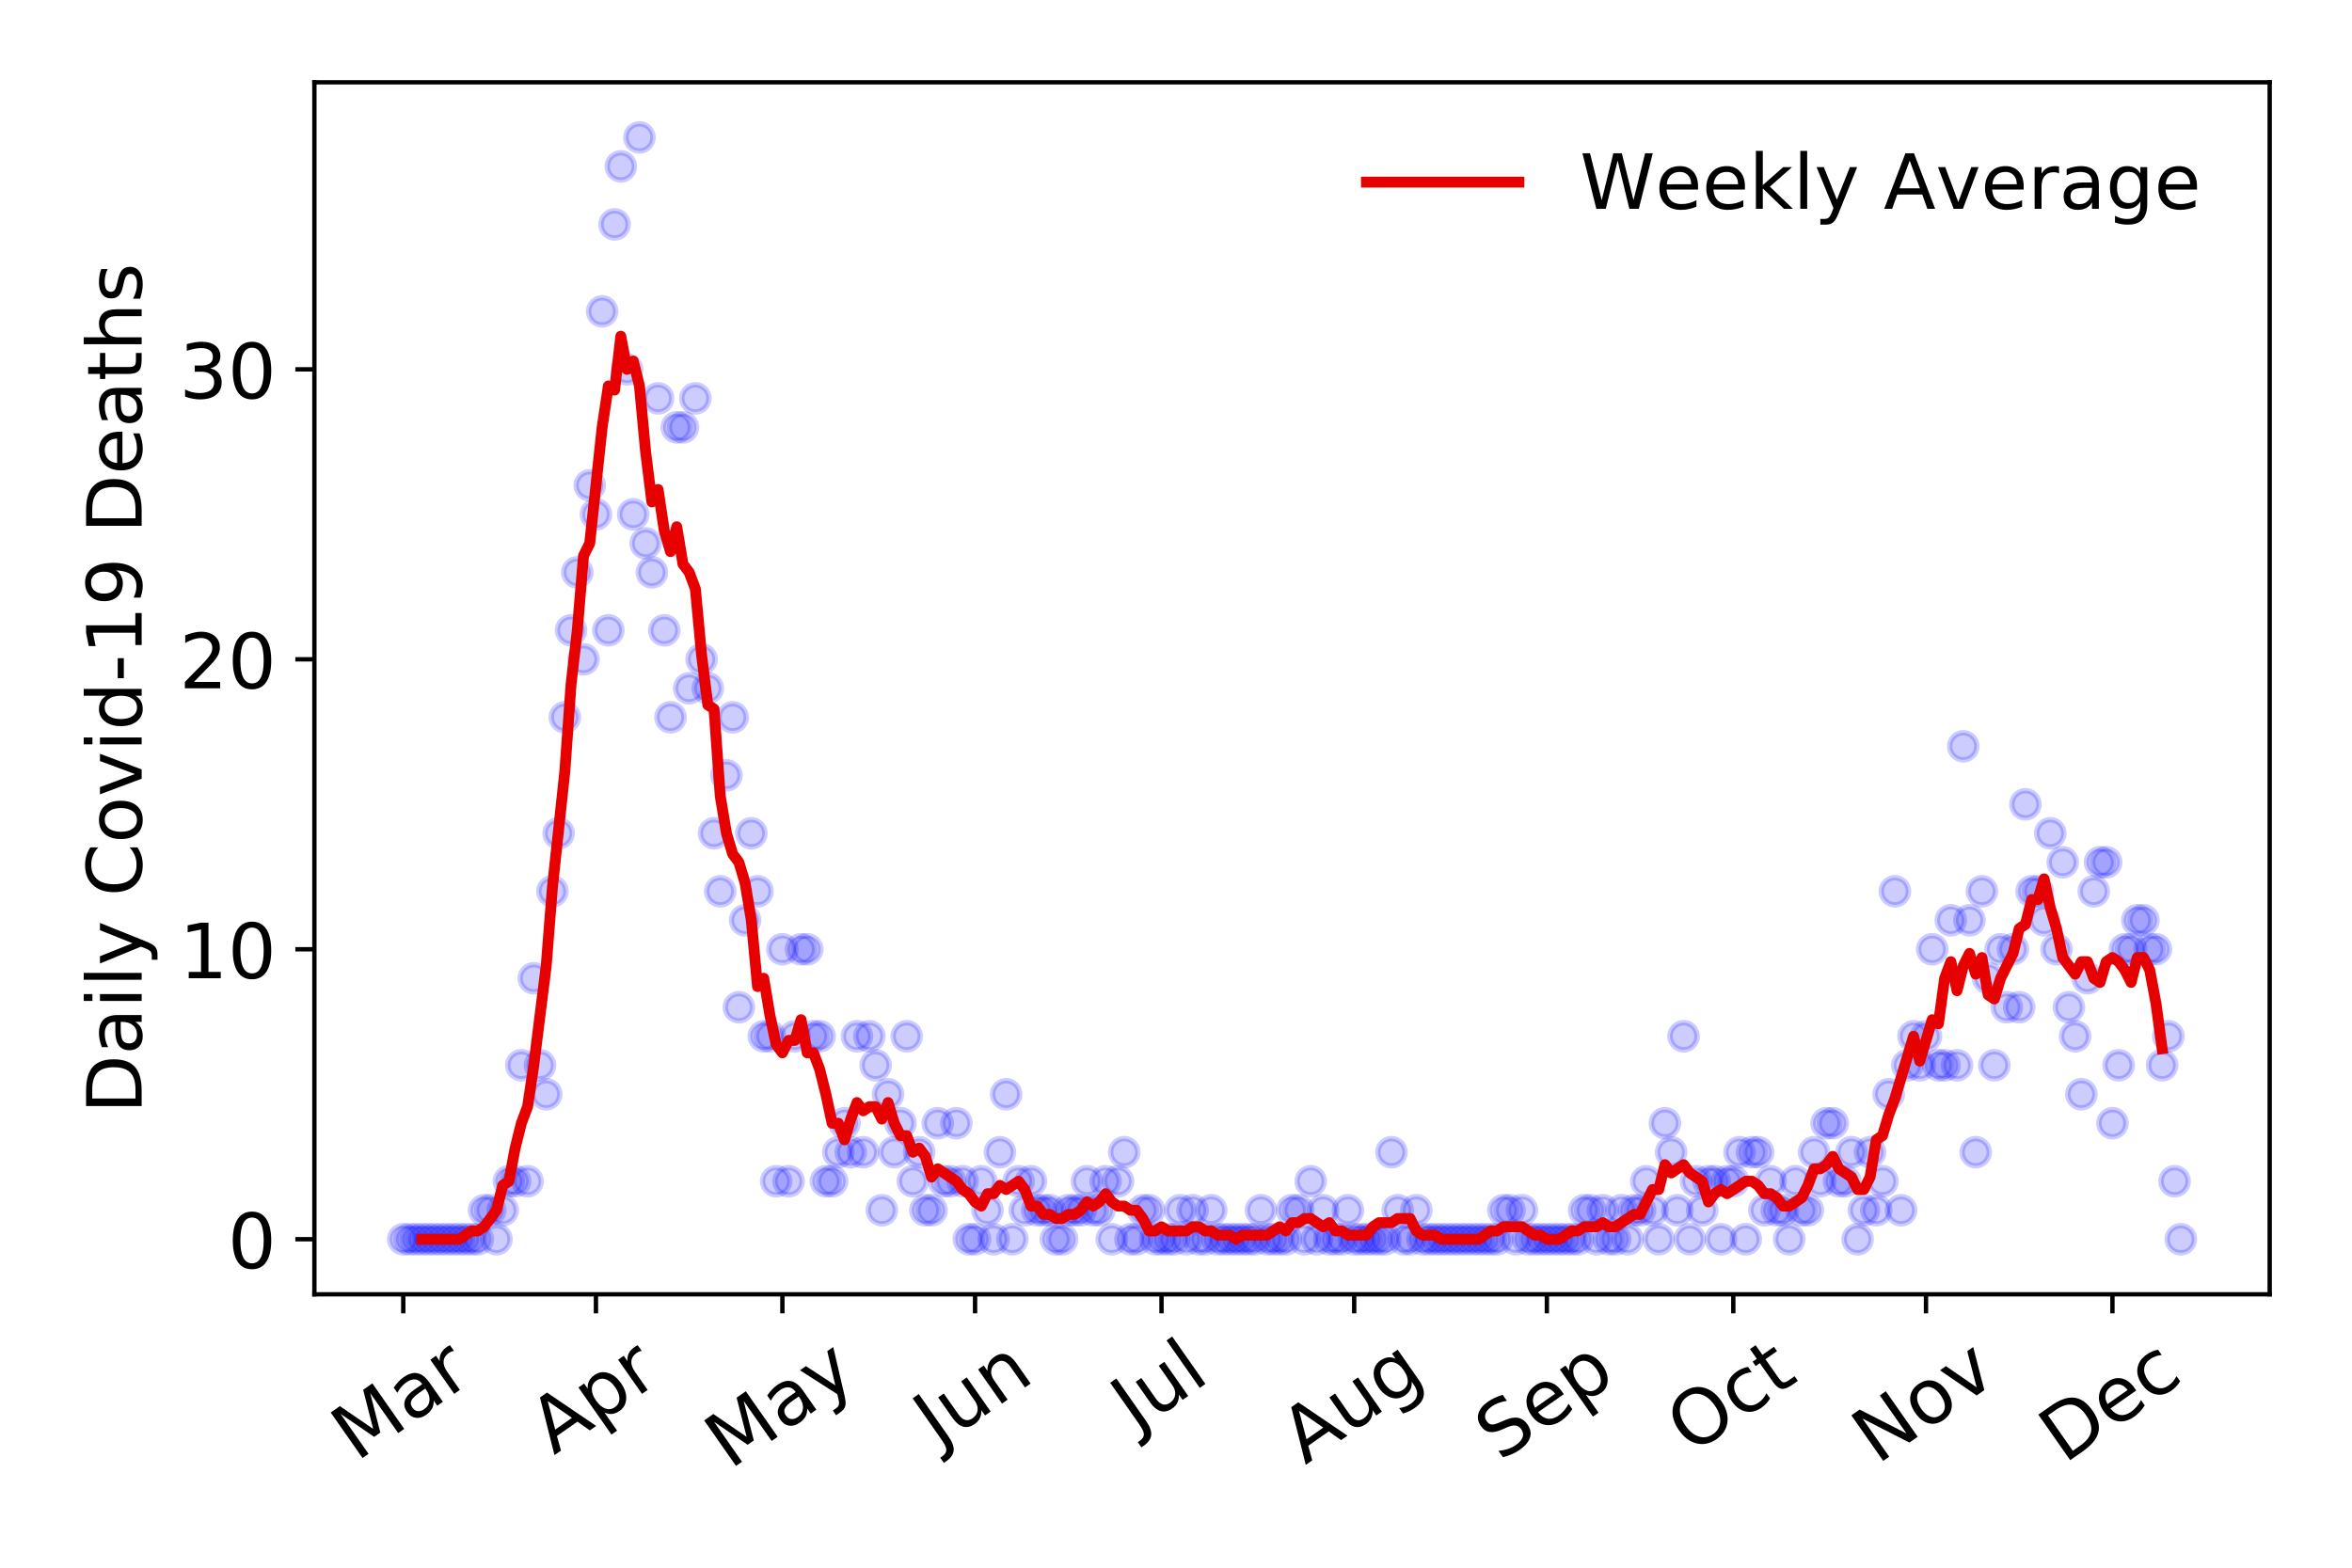 <?xml version="1.0" encoding="utf-8" standalone="no"?>
<!DOCTYPE svg PUBLIC "-//W3C//DTD SVG 1.1//EN"
  "http://www.w3.org/Graphics/SVG/1.1/DTD/svg11.dtd">
<!-- Created with matplotlib (https://matplotlib.org/) -->
<svg height="288pt" version="1.1" viewBox="0 0 432 288" width="432pt" xmlns="http://www.w3.org/2000/svg" xmlns:xlink="http://www.w3.org/1999/xlink">
 <defs>
  <style type="text/css">
*{stroke-linecap:butt;stroke-linejoin:round;}
  </style>
 </defs>
 <g id="figure_1">
  <g id="patch_1">
   <path d="M 0 288 
L 432 288 
L 432 0 
L 0 0 
z
" style="fill:#ffffff;"/>
  </g>
  <g id="axes_1">
   <g id="patch_2">
    <path d="M 57.745 237.778 
L 416.88 237.778 
L 416.88 15.12 
L 57.745 15.12 
z
" style="fill:#ffffff;"/>
   </g>
   <g id="matplotlib.axis_1">
    <g id="xtick_1">
     <g id="line2d_1">
      <defs>
       <path d="M 0 0 
L 0 3.5 
" id="md22784efe9" style="stroke:#000000;stroke-width:0.8;"/>
      </defs>
      <g>
       <use style="stroke:#000000;stroke-width:0.8;" x="74.069" xlink:href="#md22784efe9" y="237.778"/>
      </g>
     </g>
     <g id="text_1">
      <!-- Mar -->
      <defs>
       <path d="M 9.812 72.906 
L 24.516 72.906 
L 43.109 23.297 
L 61.812 72.906 
L 76.516 72.906 
L 76.516 0 
L 66.891 0 
L 66.891 64.016 
L 48.094 14.016 
L 38.188 14.016 
L 19.391 64.016 
L 19.391 0 
L 9.812 0 
z
" id="DejaVuSans-77"/>
       <path d="M 34.281 27.484 
Q 23.391 27.484 19.188 25 
Q 14.984 22.516 14.984 16.5 
Q 14.984 11.719 18.141 8.906 
Q 21.297 6.109 26.703 6.109 
Q 34.188 6.109 38.703 11.406 
Q 43.219 16.703 43.219 25.484 
L 43.219 27.484 
z
M 52.203 31.203 
L 52.203 0 
L 43.219 0 
L 43.219 8.297 
Q 40.141 3.328 35.547 0.953 
Q 30.953 -1.422 24.312 -1.422 
Q 15.922 -1.422 10.953 3.297 
Q 6 8.016 6 15.922 
Q 6 25.141 12.172 29.828 
Q 18.359 34.516 30.609 34.516 
L 43.219 34.516 
L 43.219 35.406 
Q 43.219 41.609 39.141 45 
Q 35.062 48.391 27.688 48.391 
Q 23 48.391 18.547 47.266 
Q 14.109 46.141 10.016 43.891 
L 10.016 52.203 
Q 14.938 54.109 19.578 55.047 
Q 24.219 56 28.609 56 
Q 40.484 56 46.344 49.844 
Q 52.203 43.703 52.203 31.203 
z
" id="DejaVuSans-97"/>
       <path d="M 41.109 46.297 
Q 39.594 47.172 37.812 47.578 
Q 36.031 48 33.891 48 
Q 26.266 48 22.188 43.047 
Q 18.109 38.094 18.109 28.812 
L 18.109 0 
L 9.078 0 
L 9.078 54.688 
L 18.109 54.688 
L 18.109 46.188 
Q 20.953 51.172 25.484 53.578 
Q 30.031 56 36.531 56 
Q 37.453 56 38.578 55.875 
Q 39.703 55.766 41.062 55.516 
z
" id="DejaVuSans-114"/>
      </defs>
      <g transform="translate(65.467 268.643)rotate(-35)scale(0.14 -0.14)">
       <use xlink:href="#DejaVuSans-77"/>
       <use x="86.279" xlink:href="#DejaVuSans-97"/>
       <use x="147.559" xlink:href="#DejaVuSans-114"/>
      </g>
     </g>
    </g>
    <g id="xtick_2">
     <g id="line2d_2">
      <g>
       <use style="stroke:#000000;stroke-width:0.8;" x="109.458" xlink:href="#md22784efe9" y="237.778"/>
      </g>
     </g>
     <g id="text_2">
      <!-- Apr -->
      <defs>
       <path d="M 34.188 63.188 
L 20.797 26.906 
L 47.609 26.906 
z
M 28.609 72.906 
L 39.797 72.906 
L 67.578 0 
L 57.328 0 
L 50.688 18.703 
L 17.828 18.703 
L 11.188 0 
L 0.781 0 
z
" id="DejaVuSans-65"/>
       <path d="M 18.109 8.203 
L 18.109 -20.797 
L 9.078 -20.797 
L 9.078 54.688 
L 18.109 54.688 
L 18.109 46.391 
Q 20.953 51.266 25.266 53.625 
Q 29.594 56 35.594 56 
Q 45.562 56 51.781 48.094 
Q 58.016 40.188 58.016 27.297 
Q 58.016 14.406 51.781 6.484 
Q 45.562 -1.422 35.594 -1.422 
Q 29.594 -1.422 25.266 0.953 
Q 20.953 3.328 18.109 8.203 
z
M 48.688 27.297 
Q 48.688 37.203 44.609 42.844 
Q 40.531 48.484 33.406 48.484 
Q 26.266 48.484 22.188 42.844 
Q 18.109 37.203 18.109 27.297 
Q 18.109 17.391 22.188 11.75 
Q 26.266 6.109 33.406 6.109 
Q 40.531 6.109 44.609 11.75 
Q 48.688 17.391 48.688 27.297 
z
" id="DejaVuSans-112"/>
      </defs>
      <g transform="translate(101.754 267.384)rotate(-35)scale(0.14 -0.14)">
       <use xlink:href="#DejaVuSans-65"/>
       <use x="68.408" xlink:href="#DejaVuSans-112"/>
       <use x="131.885" xlink:href="#DejaVuSans-114"/>
      </g>
     </g>
    </g>
    <g id="xtick_3">
     <g id="line2d_3">
      <g>
       <use style="stroke:#000000;stroke-width:0.8;" x="143.705" xlink:href="#md22784efe9" y="237.778"/>
      </g>
     </g>
     <g id="text_3">
      <!-- May -->
      <defs>
       <path d="M 32.172 -5.078 
Q 28.375 -14.844 24.75 -17.812 
Q 21.141 -20.797 15.094 -20.797 
L 7.906 -20.797 
L 7.906 -13.281 
L 13.188 -13.281 
Q 16.891 -13.281 18.938 -11.516 
Q 21 -9.766 23.484 -3.219 
L 25.094 0.875 
L 2.984 54.688 
L 12.5 54.688 
L 29.594 11.922 
L 46.688 54.688 
L 56.203 54.688 
z
" id="DejaVuSans-121"/>
      </defs>
      <g transform="translate(134.065 270.094)rotate(-35)scale(0.14 -0.14)">
       <use xlink:href="#DejaVuSans-77"/>
       <use x="86.279" xlink:href="#DejaVuSans-97"/>
       <use x="147.559" xlink:href="#DejaVuSans-121"/>
      </g>
     </g>
    </g>
    <g id="xtick_4">
     <g id="line2d_4">
      <g>
       <use style="stroke:#000000;stroke-width:0.8;" x="179.093" xlink:href="#md22784efe9" y="237.778"/>
      </g>
     </g>
     <g id="text_4">
      <!-- Jun -->
      <defs>
       <path d="M 9.812 72.906 
L 19.672 72.906 
L 19.672 5.078 
Q 19.672 -8.109 14.672 -14.062 
Q 9.672 -20.016 -1.422 -20.016 
L -5.172 -20.016 
L -5.172 -11.719 
L -2.094 -11.719 
Q 4.438 -11.719 7.125 -8.047 
Q 9.812 -4.391 9.812 5.078 
z
" id="DejaVuSans-74"/>
       <path d="M 8.5 21.578 
L 8.5 54.688 
L 17.484 54.688 
L 17.484 21.922 
Q 17.484 14.156 20.5 10.266 
Q 23.531 6.391 29.594 6.391 
Q 36.859 6.391 41.078 11.031 
Q 45.312 15.672 45.312 23.688 
L 45.312 54.688 
L 54.297 54.688 
L 54.297 0 
L 45.312 0 
L 45.312 8.406 
Q 42.047 3.422 37.719 1 
Q 33.406 -1.422 27.688 -1.422 
Q 18.266 -1.422 13.375 4.438 
Q 8.5 10.297 8.5 21.578 
z
M 31.109 56 
z
" id="DejaVuSans-117"/>
       <path d="M 54.891 33.016 
L 54.891 0 
L 45.906 0 
L 45.906 32.719 
Q 45.906 40.484 42.875 44.328 
Q 39.844 48.188 33.797 48.188 
Q 26.516 48.188 22.312 43.547 
Q 18.109 38.922 18.109 30.906 
L 18.109 0 
L 9.078 0 
L 9.078 54.688 
L 18.109 54.688 
L 18.109 46.188 
Q 21.344 51.125 25.703 53.562 
Q 30.078 56 35.797 56 
Q 45.219 56 50.047 50.172 
Q 54.891 44.344 54.891 33.016 
z
" id="DejaVuSans-110"/>
      </defs>
      <g transform="translate(172.349 266.039)rotate(-35)scale(0.14 -0.14)">
       <use xlink:href="#DejaVuSans-74"/>
       <use x="29.492" xlink:href="#DejaVuSans-117"/>
       <use x="92.871" xlink:href="#DejaVuSans-110"/>
      </g>
     </g>
    </g>
    <g id="xtick_5">
     <g id="line2d_5">
      <g>
       <use style="stroke:#000000;stroke-width:0.8;" x="213.34" xlink:href="#md22784efe9" y="237.778"/>
      </g>
     </g>
     <g id="text_5">
      <!-- Jul -->
      <defs>
       <path d="M 9.422 75.984 
L 18.406 75.984 
L 18.406 0 
L 9.422 0 
z
" id="DejaVuSans-108"/>
      </defs>
      <g transform="translate(208.637 263.181)rotate(-35)scale(0.14 -0.14)">
       <use xlink:href="#DejaVuSans-74"/>
       <use x="29.492" xlink:href="#DejaVuSans-117"/>
       <use x="92.871" xlink:href="#DejaVuSans-108"/>
      </g>
     </g>
    </g>
    <g id="xtick_6">
     <g id="line2d_6">
      <g>
       <use style="stroke:#000000;stroke-width:0.8;" x="248.728" xlink:href="#md22784efe9" y="237.778"/>
      </g>
     </g>
     <g id="text_6">
      <!-- Aug -->
      <defs>
       <path d="M 45.406 27.984 
Q 45.406 37.75 41.375 43.109 
Q 37.359 48.484 30.078 48.484 
Q 22.859 48.484 18.828 43.109 
Q 14.797 37.75 14.797 27.984 
Q 14.797 18.266 18.828 12.891 
Q 22.859 7.516 30.078 7.516 
Q 37.359 7.516 41.375 12.891 
Q 45.406 18.266 45.406 27.984 
z
M 54.391 6.781 
Q 54.391 -7.172 48.188 -13.984 
Q 42 -20.797 29.203 -20.797 
Q 24.469 -20.797 20.266 -20.094 
Q 16.062 -19.391 12.109 -17.922 
L 12.109 -9.188 
Q 16.062 -11.328 19.922 -12.344 
Q 23.781 -13.375 27.781 -13.375 
Q 36.625 -13.375 41.016 -8.766 
Q 45.406 -4.156 45.406 5.172 
L 45.406 9.625 
Q 42.625 4.781 38.281 2.391 
Q 33.938 0 27.875 0 
Q 17.828 0 11.672 7.656 
Q 5.516 15.328 5.516 27.984 
Q 5.516 40.672 11.672 48.328 
Q 17.828 56 27.875 56 
Q 33.938 56 38.281 53.609 
Q 42.625 51.219 45.406 46.391 
L 45.406 54.688 
L 54.391 54.688 
z
" id="DejaVuSans-103"/>
      </defs>
      <g transform="translate(239.747 269.172)rotate(-35)scale(0.14 -0.14)">
       <use xlink:href="#DejaVuSans-65"/>
       <use x="68.408" xlink:href="#DejaVuSans-117"/>
       <use x="131.787" xlink:href="#DejaVuSans-103"/>
      </g>
     </g>
    </g>
    <g id="xtick_7">
     <g id="line2d_7">
      <g>
       <use style="stroke:#000000;stroke-width:0.8;" x="284.116" xlink:href="#md22784efe9" y="237.778"/>
      </g>
     </g>
     <g id="text_7">
      <!-- Sep -->
      <defs>
       <path d="M 53.516 70.516 
L 53.516 60.891 
Q 47.906 63.578 42.922 64.891 
Q 37.938 66.219 33.297 66.219 
Q 25.25 66.219 20.875 63.094 
Q 16.5 59.969 16.5 54.203 
Q 16.5 49.359 19.406 46.891 
Q 22.312 44.438 30.422 42.922 
L 36.375 41.703 
Q 47.406 39.594 52.656 34.297 
Q 57.906 29 57.906 20.125 
Q 57.906 9.516 50.797 4.047 
Q 43.703 -1.422 29.984 -1.422 
Q 24.812 -1.422 18.969 -0.25 
Q 13.141 0.922 6.891 3.219 
L 6.891 13.375 
Q 12.891 10.016 18.656 8.297 
Q 24.422 6.594 29.984 6.594 
Q 38.422 6.594 43.016 9.906 
Q 47.609 13.234 47.609 19.391 
Q 47.609 24.75 44.312 27.781 
Q 41.016 30.812 33.5 32.328 
L 27.484 33.5 
Q 16.453 35.688 11.516 40.375 
Q 6.594 45.062 6.594 53.422 
Q 6.594 63.094 13.406 68.656 
Q 20.219 74.219 32.172 74.219 
Q 37.312 74.219 42.625 73.281 
Q 47.953 72.359 53.516 70.516 
z
" id="DejaVuSans-83"/>
       <path d="M 56.203 29.594 
L 56.203 25.203 
L 14.891 25.203 
Q 15.484 15.922 20.484 11.062 
Q 25.484 6.203 34.422 6.203 
Q 39.594 6.203 44.453 7.469 
Q 49.312 8.734 54.109 11.281 
L 54.109 2.781 
Q 49.266 0.734 44.188 -0.344 
Q 39.109 -1.422 33.891 -1.422 
Q 20.797 -1.422 13.156 6.188 
Q 5.516 13.812 5.516 26.812 
Q 5.516 40.234 12.766 48.109 
Q 20.016 56 32.328 56 
Q 43.359 56 49.781 48.891 
Q 56.203 41.797 56.203 29.594 
z
M 47.219 32.234 
Q 47.125 39.594 43.094 43.984 
Q 39.062 48.391 32.422 48.391 
Q 24.906 48.391 20.391 44.141 
Q 15.875 39.891 15.188 32.172 
z
" id="DejaVuSans-101"/>
      </defs>
      <g transform="translate(275.524 268.629)rotate(-35)scale(0.14 -0.14)">
       <use xlink:href="#DejaVuSans-83"/>
       <use x="63.477" xlink:href="#DejaVuSans-101"/>
       <use x="125" xlink:href="#DejaVuSans-112"/>
      </g>
     </g>
    </g>
    <g id="xtick_8">
     <g id="line2d_8">
      <g>
       <use style="stroke:#000000;stroke-width:0.8;" x="318.363" xlink:href="#md22784efe9" y="237.778"/>
      </g>
     </g>
     <g id="text_8">
      <!-- Oct -->
      <defs>
       <path d="M 39.406 66.219 
Q 28.656 66.219 22.328 58.203 
Q 16.016 50.203 16.016 36.375 
Q 16.016 22.609 22.328 14.594 
Q 28.656 6.594 39.406 6.594 
Q 50.141 6.594 56.422 14.594 
Q 62.703 22.609 62.703 36.375 
Q 62.703 50.203 56.422 58.203 
Q 50.141 66.219 39.406 66.219 
z
M 39.406 74.219 
Q 54.734 74.219 63.906 63.938 
Q 73.094 53.656 73.094 36.375 
Q 73.094 19.141 63.906 8.859 
Q 54.734 -1.422 39.406 -1.422 
Q 24.031 -1.422 14.812 8.828 
Q 5.609 19.094 5.609 36.375 
Q 5.609 53.656 14.812 63.938 
Q 24.031 74.219 39.406 74.219 
z
" id="DejaVuSans-79"/>
       <path d="M 48.781 52.594 
L 48.781 44.188 
Q 44.969 46.297 41.141 47.344 
Q 37.312 48.391 33.406 48.391 
Q 24.656 48.391 19.812 42.844 
Q 14.984 37.312 14.984 27.297 
Q 14.984 17.281 19.812 11.734 
Q 24.656 6.203 33.406 6.203 
Q 37.312 6.203 41.141 7.25 
Q 44.969 8.297 48.781 10.406 
L 48.781 2.094 
Q 45.016 0.344 40.984 -0.531 
Q 36.969 -1.422 32.422 -1.422 
Q 20.062 -1.422 12.781 6.344 
Q 5.516 14.109 5.516 27.297 
Q 5.516 40.672 12.859 48.328 
Q 20.219 56 33.016 56 
Q 37.156 56 41.109 55.141 
Q 45.062 54.297 48.781 52.594 
z
" id="DejaVuSans-99"/>
       <path d="M 18.312 70.219 
L 18.312 54.688 
L 36.812 54.688 
L 36.812 47.703 
L 18.312 47.703 
L 18.312 18.016 
Q 18.312 11.328 20.141 9.422 
Q 21.969 7.516 27.594 7.516 
L 36.812 7.516 
L 36.812 0 
L 27.594 0 
Q 17.188 0 13.234 3.875 
Q 9.281 7.766 9.281 18.016 
L 9.281 47.703 
L 2.688 47.703 
L 2.688 54.688 
L 9.281 54.688 
L 9.281 70.219 
z
" id="DejaVuSans-116"/>
      </defs>
      <g transform="translate(310.665 267.377)rotate(-35)scale(0.14 -0.14)">
       <use xlink:href="#DejaVuSans-79"/>
       <use x="78.711" xlink:href="#DejaVuSans-99"/>
       <use x="133.691" xlink:href="#DejaVuSans-116"/>
      </g>
     </g>
    </g>
    <g id="xtick_9">
     <g id="line2d_9">
      <g>
       <use style="stroke:#000000;stroke-width:0.8;" x="353.752" xlink:href="#md22784efe9" y="237.778"/>
      </g>
     </g>
     <g id="text_9">
      <!-- Nov -->
      <defs>
       <path d="M 9.812 72.906 
L 23.094 72.906 
L 55.422 11.922 
L 55.422 72.906 
L 64.984 72.906 
L 64.984 0 
L 51.703 0 
L 19.391 60.984 
L 19.391 0 
L 9.812 0 
z
" id="DejaVuSans-78"/>
       <path d="M 30.609 48.391 
Q 23.391 48.391 19.188 42.75 
Q 14.984 37.109 14.984 27.297 
Q 14.984 17.484 19.156 11.844 
Q 23.344 6.203 30.609 6.203 
Q 37.797 6.203 41.984 11.859 
Q 46.188 17.531 46.188 27.297 
Q 46.188 37.016 41.984 42.703 
Q 37.797 48.391 30.609 48.391 
z
M 30.609 56 
Q 42.328 56 49.016 48.375 
Q 55.719 40.766 55.719 27.297 
Q 55.719 13.875 49.016 6.219 
Q 42.328 -1.422 30.609 -1.422 
Q 18.844 -1.422 12.172 6.219 
Q 5.516 13.875 5.516 27.297 
Q 5.516 40.766 12.172 48.375 
Q 18.844 56 30.609 56 
z
" id="DejaVuSans-111"/>
       <path d="M 2.984 54.688 
L 12.5 54.688 
L 29.594 8.797 
L 46.688 54.688 
L 56.203 54.688 
L 35.688 0 
L 23.484 0 
z
" id="DejaVuSans-118"/>
      </defs>
      <g transform="translate(344.775 269.166)rotate(-35)scale(0.14 -0.14)">
       <use xlink:href="#DejaVuSans-78"/>
       <use x="74.805" xlink:href="#DejaVuSans-111"/>
       <use x="135.986" xlink:href="#DejaVuSans-118"/>
      </g>
     </g>
    </g>
    <g id="xtick_10">
     <g id="line2d_10">
      <g>
       <use style="stroke:#000000;stroke-width:0.8;" x="387.999" xlink:href="#md22784efe9" y="237.778"/>
      </g>
     </g>
     <g id="text_10">
      <!-- Dec -->
      <defs>
       <path d="M 19.672 64.797 
L 19.672 8.109 
L 31.594 8.109 
Q 46.688 8.109 53.688 14.938 
Q 60.688 21.781 60.688 36.531 
Q 60.688 51.172 53.688 57.984 
Q 46.688 64.797 31.594 64.797 
z
M 9.812 72.906 
L 30.078 72.906 
Q 51.266 72.906 61.172 64.094 
Q 71.094 55.281 71.094 36.531 
Q 71.094 17.672 61.125 8.828 
Q 51.172 0 30.078 0 
L 9.812 0 
z
" id="DejaVuSans-68"/>
      </defs>
      <g transform="translate(379.118 269.032)rotate(-35)scale(0.14 -0.14)">
       <use xlink:href="#DejaVuSans-68"/>
       <use x="77.002" xlink:href="#DejaVuSans-101"/>
       <use x="138.525" xlink:href="#DejaVuSans-99"/>
      </g>
     </g>
    </g>
   </g>
   <g id="matplotlib.axis_2">
    <g id="ytick_1">
     <g id="line2d_11">
      <defs>
       <path d="M 0 0 
L -3.5 0 
" id="m741fbcf05e" style="stroke:#000000;stroke-width:0.8;"/>
      </defs>
      <g>
       <use style="stroke:#000000;stroke-width:0.8;" x="57.745" xlink:href="#m741fbcf05e" y="227.657"/>
      </g>
     </g>
     <g id="text_11">
      <!-- 0 -->
      <defs>
       <path d="M 31.781 66.406 
Q 24.172 66.406 20.328 58.906 
Q 16.5 51.422 16.5 36.375 
Q 16.5 21.391 20.328 13.891 
Q 24.172 6.391 31.781 6.391 
Q 39.453 6.391 43.281 13.891 
Q 47.125 21.391 47.125 36.375 
Q 47.125 51.422 43.281 58.906 
Q 39.453 66.406 31.781 66.406 
z
M 31.781 74.219 
Q 44.047 74.219 50.516 64.516 
Q 56.984 54.828 56.984 36.375 
Q 56.984 17.969 50.516 8.266 
Q 44.047 -1.422 31.781 -1.422 
Q 19.531 -1.422 13.062 8.266 
Q 6.594 17.969 6.594 36.375 
Q 6.594 54.828 13.062 64.516 
Q 19.531 74.219 31.781 74.219 
z
" id="DejaVuSans-48"/>
      </defs>
      <g transform="translate(41.837 232.976)scale(0.14 -0.14)">
       <use xlink:href="#DejaVuSans-48"/>
      </g>
     </g>
    </g>
    <g id="ytick_2">
     <g id="line2d_12">
      <g>
       <use style="stroke:#000000;stroke-width:0.8;" x="57.745" xlink:href="#m741fbcf05e" y="174.39"/>
      </g>
     </g>
     <g id="text_12">
      <!-- 10 -->
      <defs>
       <path d="M 12.406 8.297 
L 28.516 8.297 
L 28.516 63.922 
L 10.984 60.406 
L 10.984 69.391 
L 28.422 72.906 
L 38.281 72.906 
L 38.281 8.297 
L 54.391 8.297 
L 54.391 0 
L 12.406 0 
z
" id="DejaVuSans-49"/>
      </defs>
      <g transform="translate(32.93 179.709)scale(0.14 -0.14)">
       <use xlink:href="#DejaVuSans-49"/>
       <use x="63.623" xlink:href="#DejaVuSans-48"/>
      </g>
     </g>
    </g>
    <g id="ytick_3">
     <g id="line2d_13">
      <g>
       <use style="stroke:#000000;stroke-width:0.8;" x="57.745" xlink:href="#m741fbcf05e" y="121.122"/>
      </g>
     </g>
     <g id="text_13">
      <!-- 20 -->
      <defs>
       <path d="M 19.188 8.297 
L 53.609 8.297 
L 53.609 0 
L 7.328 0 
L 7.328 8.297 
Q 12.938 14.109 22.625 23.891 
Q 32.328 33.688 34.812 36.531 
Q 39.547 41.844 41.422 45.531 
Q 43.312 49.219 43.312 52.781 
Q 43.312 58.594 39.234 62.25 
Q 35.156 65.922 28.609 65.922 
Q 23.969 65.922 18.812 64.312 
Q 13.672 62.703 7.812 59.422 
L 7.812 69.391 
Q 13.766 71.781 18.938 73 
Q 24.125 74.219 28.422 74.219 
Q 39.75 74.219 46.484 68.547 
Q 53.219 62.891 53.219 53.422 
Q 53.219 48.922 51.531 44.891 
Q 49.859 40.875 45.406 35.406 
Q 44.188 33.984 37.641 27.219 
Q 31.109 20.453 19.188 8.297 
z
" id="DejaVuSans-50"/>
      </defs>
      <g transform="translate(32.93 126.441)scale(0.14 -0.14)">
       <use xlink:href="#DejaVuSans-50"/>
       <use x="63.623" xlink:href="#DejaVuSans-48"/>
      </g>
     </g>
    </g>
    <g id="ytick_4">
     <g id="line2d_14">
      <g>
       <use style="stroke:#000000;stroke-width:0.8;" x="57.745" xlink:href="#m741fbcf05e" y="67.855"/>
      </g>
     </g>
     <g id="text_14">
      <!-- 30 -->
      <defs>
       <path d="M 40.578 39.312 
Q 47.656 37.797 51.625 33 
Q 55.609 28.219 55.609 21.188 
Q 55.609 10.406 48.188 4.484 
Q 40.766 -1.422 27.094 -1.422 
Q 22.516 -1.422 17.656 -0.516 
Q 12.797 0.391 7.625 2.203 
L 7.625 11.719 
Q 11.719 9.328 16.594 8.109 
Q 21.484 6.891 26.812 6.891 
Q 36.078 6.891 40.938 10.547 
Q 45.797 14.203 45.797 21.188 
Q 45.797 27.641 41.281 31.266 
Q 36.766 34.906 28.719 34.906 
L 20.219 34.906 
L 20.219 43.016 
L 29.109 43.016 
Q 36.375 43.016 40.234 45.922 
Q 44.094 48.828 44.094 54.297 
Q 44.094 59.906 40.109 62.906 
Q 36.141 65.922 28.719 65.922 
Q 24.656 65.922 20.016 65.031 
Q 15.375 64.156 9.812 62.312 
L 9.812 71.094 
Q 15.438 72.656 20.344 73.438 
Q 25.25 74.219 29.594 74.219 
Q 40.828 74.219 47.359 69.109 
Q 53.906 64.016 53.906 55.328 
Q 53.906 49.266 50.438 45.094 
Q 46.969 40.922 40.578 39.312 
z
" id="DejaVuSans-51"/>
      </defs>
      <g transform="translate(32.93 73.174)scale(0.14 -0.14)">
       <use xlink:href="#DejaVuSans-51"/>
       <use x="63.623" xlink:href="#DejaVuSans-48"/>
      </g>
     </g>
    </g>
    <g id="text_15">
     <!-- Daily Covid-19 Deaths -->
     <defs>
      <path d="M 9.422 54.688 
L 18.406 54.688 
L 18.406 0 
L 9.422 0 
z
M 9.422 75.984 
L 18.406 75.984 
L 18.406 64.594 
L 9.422 64.594 
z
" id="DejaVuSans-105"/>
      <path id="DejaVuSans-32"/>
      <path d="M 64.406 67.281 
L 64.406 56.891 
Q 59.422 61.531 53.781 63.812 
Q 48.141 66.109 41.797 66.109 
Q 29.297 66.109 22.656 58.469 
Q 16.016 50.828 16.016 36.375 
Q 16.016 21.969 22.656 14.328 
Q 29.297 6.688 41.797 6.688 
Q 48.141 6.688 53.781 8.984 
Q 59.422 11.281 64.406 15.922 
L 64.406 5.609 
Q 59.234 2.094 53.438 0.328 
Q 47.656 -1.422 41.219 -1.422 
Q 24.656 -1.422 15.125 8.703 
Q 5.609 18.844 5.609 36.375 
Q 5.609 53.953 15.125 64.078 
Q 24.656 74.219 41.219 74.219 
Q 47.75 74.219 53.531 72.484 
Q 59.328 70.75 64.406 67.281 
z
" id="DejaVuSans-67"/>
      <path d="M 45.406 46.391 
L 45.406 75.984 
L 54.391 75.984 
L 54.391 0 
L 45.406 0 
L 45.406 8.203 
Q 42.578 3.328 38.25 0.953 
Q 33.938 -1.422 27.875 -1.422 
Q 17.969 -1.422 11.734 6.484 
Q 5.516 14.406 5.516 27.297 
Q 5.516 40.188 11.734 48.094 
Q 17.969 56 27.875 56 
Q 33.938 56 38.25 53.625 
Q 42.578 51.266 45.406 46.391 
z
M 14.797 27.297 
Q 14.797 17.391 18.875 11.75 
Q 22.953 6.109 30.078 6.109 
Q 37.203 6.109 41.297 11.75 
Q 45.406 17.391 45.406 27.297 
Q 45.406 37.203 41.297 42.844 
Q 37.203 48.484 30.078 48.484 
Q 22.953 48.484 18.875 42.844 
Q 14.797 37.203 14.797 27.297 
z
" id="DejaVuSans-100"/>
      <path d="M 4.891 31.391 
L 31.203 31.391 
L 31.203 23.391 
L 4.891 23.391 
z
" id="DejaVuSans-45"/>
      <path d="M 10.984 1.516 
L 10.984 10.5 
Q 14.703 8.734 18.5 7.812 
Q 22.312 6.891 25.984 6.891 
Q 35.75 6.891 40.891 13.453 
Q 46.047 20.016 46.781 33.406 
Q 43.953 29.203 39.594 26.953 
Q 35.25 24.703 29.984 24.703 
Q 19.047 24.703 12.672 31.312 
Q 6.297 37.938 6.297 49.422 
Q 6.297 60.641 12.938 67.422 
Q 19.578 74.219 30.609 74.219 
Q 43.266 74.219 49.922 64.516 
Q 56.594 54.828 56.594 36.375 
Q 56.594 19.141 48.406 8.859 
Q 40.234 -1.422 26.422 -1.422 
Q 22.703 -1.422 18.891 -0.688 
Q 15.094 0.047 10.984 1.516 
z
M 30.609 32.422 
Q 37.25 32.422 41.125 36.953 
Q 45.016 41.5 45.016 49.422 
Q 45.016 57.281 41.125 61.844 
Q 37.25 66.406 30.609 66.406 
Q 23.969 66.406 20.094 61.844 
Q 16.219 57.281 16.219 49.422 
Q 16.219 41.5 20.094 36.953 
Q 23.969 32.422 30.609 32.422 
z
" id="DejaVuSans-57"/>
      <path d="M 54.891 33.016 
L 54.891 0 
L 45.906 0 
L 45.906 32.719 
Q 45.906 40.484 42.875 44.328 
Q 39.844 48.188 33.797 48.188 
Q 26.516 48.188 22.312 43.547 
Q 18.109 38.922 18.109 30.906 
L 18.109 0 
L 9.078 0 
L 9.078 75.984 
L 18.109 75.984 
L 18.109 46.188 
Q 21.344 51.125 25.703 53.562 
Q 30.078 56 35.797 56 
Q 45.219 56 50.047 50.172 
Q 54.891 44.344 54.891 33.016 
z
" id="DejaVuSans-104"/>
      <path d="M 44.281 53.078 
L 44.281 44.578 
Q 40.484 46.531 36.375 47.5 
Q 32.281 48.484 27.875 48.484 
Q 21.188 48.484 17.844 46.438 
Q 14.5 44.391 14.5 40.281 
Q 14.5 37.156 16.891 35.375 
Q 19.281 33.594 26.516 31.984 
L 29.594 31.297 
Q 39.156 29.25 43.188 25.516 
Q 47.219 21.781 47.219 15.094 
Q 47.219 7.469 41.188 3.016 
Q 35.156 -1.422 24.609 -1.422 
Q 20.219 -1.422 15.453 -0.562 
Q 10.688 0.297 5.422 2 
L 5.422 11.281 
Q 10.406 8.688 15.234 7.391 
Q 20.062 6.109 24.812 6.109 
Q 31.156 6.109 34.562 8.281 
Q 37.984 10.453 37.984 14.406 
Q 37.984 18.062 35.516 20.016 
Q 33.062 21.969 24.703 23.781 
L 21.578 24.516 
Q 13.234 26.266 9.516 29.906 
Q 5.812 33.547 5.812 39.891 
Q 5.812 47.609 11.281 51.797 
Q 16.75 56 26.812 56 
Q 31.781 56 36.172 55.266 
Q 40.578 54.547 44.281 53.078 
z
" id="DejaVuSans-115"/>
     </defs>
     <g transform="translate(26.018 204.56)rotate(-90)scale(0.14 -0.14)">
      <use xlink:href="#DejaVuSans-68"/>
      <use x="77.002" xlink:href="#DejaVuSans-97"/>
      <use x="138.281" xlink:href="#DejaVuSans-105"/>
      <use x="166.064" xlink:href="#DejaVuSans-108"/>
      <use x="193.848" xlink:href="#DejaVuSans-121"/>
      <use x="253.027" xlink:href="#DejaVuSans-32"/>
      <use x="284.814" xlink:href="#DejaVuSans-67"/>
      <use x="354.639" xlink:href="#DejaVuSans-111"/>
      <use x="415.82" xlink:href="#DejaVuSans-118"/>
      <use x="475" xlink:href="#DejaVuSans-105"/>
      <use x="502.783" xlink:href="#DejaVuSans-100"/>
      <use x="566.26" xlink:href="#DejaVuSans-45"/>
      <use x="602.344" xlink:href="#DejaVuSans-49"/>
      <use x="665.967" xlink:href="#DejaVuSans-57"/>
      <use x="729.59" xlink:href="#DejaVuSans-32"/>
      <use x="761.377" xlink:href="#DejaVuSans-68"/>
      <use x="838.379" xlink:href="#DejaVuSans-101"/>
      <use x="899.902" xlink:href="#DejaVuSans-97"/>
      <use x="961.182" xlink:href="#DejaVuSans-116"/>
      <use x="1000.391" xlink:href="#DejaVuSans-104"/>
      <use x="1063.77" xlink:href="#DejaVuSans-115"/>
     </g>
    </g>
   </g>
   <g id="line2d_15">
    <defs>
     <path d="M 0 2.5 
C 0.663 2.5 1.299 2.237 1.768 1.768 
C 2.237 1.299 2.5 0.663 2.5 0 
C 2.5 -0.663 2.237 -1.299 1.768 -1.768 
C 1.299 -2.237 0.663 -2.5 0 -2.5 
C -0.663 -2.5 -1.299 -2.237 -1.768 -1.768 
C -2.237 -1.299 -2.5 -0.663 -2.5 0 
C -2.5 0.663 -2.237 1.299 -1.768 1.768 
C -1.299 2.237 -0.663 2.5 0 2.5 
z
" id="m8b4a327dde" style="stroke:#0000ff;stroke-opacity:0.2;"/>
    </defs>
    <g clip-path="url(#p75e3d01f24)">
     <use style="fill:#0000ff;fill-opacity:0.2;stroke:#0000ff;stroke-opacity:0.2;" x="74.069" xlink:href="#m8b4a327dde" y="227.657"/>
     <use style="fill:#0000ff;fill-opacity:0.2;stroke:#0000ff;stroke-opacity:0.2;" x="75.211" xlink:href="#m8b4a327dde" y="227.657"/>
     <use style="fill:#0000ff;fill-opacity:0.2;stroke:#0000ff;stroke-opacity:0.2;" x="76.352" xlink:href="#m8b4a327dde" y="227.657"/>
     <use style="fill:#0000ff;fill-opacity:0.2;stroke:#0000ff;stroke-opacity:0.2;" x="77.494" xlink:href="#m8b4a327dde" y="227.657"/>
     <use style="fill:#0000ff;fill-opacity:0.2;stroke:#0000ff;stroke-opacity:0.2;" x="78.636" xlink:href="#m8b4a327dde" y="227.657"/>
     <use style="fill:#0000ff;fill-opacity:0.2;stroke:#0000ff;stroke-opacity:0.2;" x="79.777" xlink:href="#m8b4a327dde" y="227.657"/>
     <use style="fill:#0000ff;fill-opacity:0.2;stroke:#0000ff;stroke-opacity:0.2;" x="80.919" xlink:href="#m8b4a327dde" y="227.657"/>
     <use style="fill:#0000ff;fill-opacity:0.2;stroke:#0000ff;stroke-opacity:0.2;" x="82.06" xlink:href="#m8b4a327dde" y="227.657"/>
     <use style="fill:#0000ff;fill-opacity:0.2;stroke:#0000ff;stroke-opacity:0.2;" x="83.202" xlink:href="#m8b4a327dde" y="227.657"/>
     <use style="fill:#0000ff;fill-opacity:0.2;stroke:#0000ff;stroke-opacity:0.2;" x="84.343" xlink:href="#m8b4a327dde" y="227.657"/>
     <use style="fill:#0000ff;fill-opacity:0.2;stroke:#0000ff;stroke-opacity:0.2;" x="85.485" xlink:href="#m8b4a327dde" y="227.657"/>
     <use style="fill:#0000ff;fill-opacity:0.2;stroke:#0000ff;stroke-opacity:0.2;" x="86.626" xlink:href="#m8b4a327dde" y="227.657"/>
     <use style="fill:#0000ff;fill-opacity:0.2;stroke:#0000ff;stroke-opacity:0.2;" x="87.768" xlink:href="#m8b4a327dde" y="227.657"/>
     <use style="fill:#0000ff;fill-opacity:0.2;stroke:#0000ff;stroke-opacity:0.2;" x="88.91" xlink:href="#m8b4a327dde" y="222.331"/>
     <use style="fill:#0000ff;fill-opacity:0.2;stroke:#0000ff;stroke-opacity:0.2;" x="90.051" xlink:href="#m8b4a327dde" y="222.331"/>
     <use style="fill:#0000ff;fill-opacity:0.2;stroke:#0000ff;stroke-opacity:0.2;" x="91.193" xlink:href="#m8b4a327dde" y="227.657"/>
     <use style="fill:#0000ff;fill-opacity:0.2;stroke:#0000ff;stroke-opacity:0.2;" x="92.334" xlink:href="#m8b4a327dde" y="222.331"/>
     <use style="fill:#0000ff;fill-opacity:0.2;stroke:#0000ff;stroke-opacity:0.2;" x="93.476" xlink:href="#m8b4a327dde" y="217.004"/>
     <use style="fill:#0000ff;fill-opacity:0.2;stroke:#0000ff;stroke-opacity:0.2;" x="94.617" xlink:href="#m8b4a327dde" y="217.004"/>
     <use style="fill:#0000ff;fill-opacity:0.2;stroke:#0000ff;stroke-opacity:0.2;" x="95.759" xlink:href="#m8b4a327dde" y="195.697"/>
     <use style="fill:#0000ff;fill-opacity:0.2;stroke:#0000ff;stroke-opacity:0.2;" x="96.901" xlink:href="#m8b4a327dde" y="217.004"/>
     <use style="fill:#0000ff;fill-opacity:0.2;stroke:#0000ff;stroke-opacity:0.2;" x="98.042" xlink:href="#m8b4a327dde" y="179.717"/>
     <use style="fill:#0000ff;fill-opacity:0.2;stroke:#0000ff;stroke-opacity:0.2;" x="99.184" xlink:href="#m8b4a327dde" y="195.697"/>
     <use style="fill:#0000ff;fill-opacity:0.2;stroke:#0000ff;stroke-opacity:0.2;" x="100.325" xlink:href="#m8b4a327dde" y="201.024"/>
     <use style="fill:#0000ff;fill-opacity:0.2;stroke:#0000ff;stroke-opacity:0.2;" x="101.467" xlink:href="#m8b4a327dde" y="163.736"/>
     <use style="fill:#0000ff;fill-opacity:0.2;stroke:#0000ff;stroke-opacity:0.2;" x="102.608" xlink:href="#m8b4a327dde" y="153.083"/>
     <use style="fill:#0000ff;fill-opacity:0.2;stroke:#0000ff;stroke-opacity:0.2;" x="103.75" xlink:href="#m8b4a327dde" y="131.776"/>
     <use style="fill:#0000ff;fill-opacity:0.2;stroke:#0000ff;stroke-opacity:0.2;" x="104.891" xlink:href="#m8b4a327dde" y="115.796"/>
     <use style="fill:#0000ff;fill-opacity:0.2;stroke:#0000ff;stroke-opacity:0.2;" x="106.033" xlink:href="#m8b4a327dde" y="105.142"/>
     <use style="fill:#0000ff;fill-opacity:0.2;stroke:#0000ff;stroke-opacity:0.2;" x="107.175" xlink:href="#m8b4a327dde" y="121.122"/>
     <use style="fill:#0000ff;fill-opacity:0.2;stroke:#0000ff;stroke-opacity:0.2;" x="108.316" xlink:href="#m8b4a327dde" y="89.162"/>
     <use style="fill:#0000ff;fill-opacity:0.2;stroke:#0000ff;stroke-opacity:0.2;" x="109.458" xlink:href="#m8b4a327dde" y="94.489"/>
     <use style="fill:#0000ff;fill-opacity:0.2;stroke:#0000ff;stroke-opacity:0.2;" x="110.599" xlink:href="#m8b4a327dde" y="57.201"/>
     <use style="fill:#0000ff;fill-opacity:0.2;stroke:#0000ff;stroke-opacity:0.2;" x="111.741" xlink:href="#m8b4a327dde" y="115.796"/>
     <use style="fill:#0000ff;fill-opacity:0.2;stroke:#0000ff;stroke-opacity:0.2;" x="112.882" xlink:href="#m8b4a327dde" y="41.221"/>
     <use style="fill:#0000ff;fill-opacity:0.2;stroke:#0000ff;stroke-opacity:0.2;" x="114.024" xlink:href="#m8b4a327dde" y="30.568"/>
     <use style="fill:#0000ff;fill-opacity:0.2;stroke:#0000ff;stroke-opacity:0.2;" x="115.166" xlink:href="#m8b4a327dde" y="67.855"/>
     <use style="fill:#0000ff;fill-opacity:0.2;stroke:#0000ff;stroke-opacity:0.2;" x="116.307" xlink:href="#m8b4a327dde" y="94.489"/>
     <use style="fill:#0000ff;fill-opacity:0.2;stroke:#0000ff;stroke-opacity:0.2;" x="117.449" xlink:href="#m8b4a327dde" y="25.241"/>
     <use style="fill:#0000ff;fill-opacity:0.2;stroke:#0000ff;stroke-opacity:0.2;" x="118.59" xlink:href="#m8b4a327dde" y="99.815"/>
     <use style="fill:#0000ff;fill-opacity:0.2;stroke:#0000ff;stroke-opacity:0.2;" x="119.732" xlink:href="#m8b4a327dde" y="105.142"/>
     <use style="fill:#0000ff;fill-opacity:0.2;stroke:#0000ff;stroke-opacity:0.2;" x="120.873" xlink:href="#m8b4a327dde" y="73.182"/>
     <use style="fill:#0000ff;fill-opacity:0.2;stroke:#0000ff;stroke-opacity:0.2;" x="122.015" xlink:href="#m8b4a327dde" y="115.796"/>
     <use style="fill:#0000ff;fill-opacity:0.2;stroke:#0000ff;stroke-opacity:0.2;" x="123.156" xlink:href="#m8b4a327dde" y="131.776"/>
     <use style="fill:#0000ff;fill-opacity:0.2;stroke:#0000ff;stroke-opacity:0.2;" x="124.298" xlink:href="#m8b4a327dde" y="78.508"/>
     <use style="fill:#0000ff;fill-opacity:0.2;stroke:#0000ff;stroke-opacity:0.2;" x="125.44" xlink:href="#m8b4a327dde" y="78.508"/>
     <use style="fill:#0000ff;fill-opacity:0.2;stroke:#0000ff;stroke-opacity:0.2;" x="126.581" xlink:href="#m8b4a327dde" y="126.449"/>
     <use style="fill:#0000ff;fill-opacity:0.2;stroke:#0000ff;stroke-opacity:0.2;" x="127.723" xlink:href="#m8b4a327dde" y="73.182"/>
     <use style="fill:#0000ff;fill-opacity:0.2;stroke:#0000ff;stroke-opacity:0.2;" x="128.864" xlink:href="#m8b4a327dde" y="121.122"/>
     <use style="fill:#0000ff;fill-opacity:0.2;stroke:#0000ff;stroke-opacity:0.2;" x="130.006" xlink:href="#m8b4a327dde" y="126.449"/>
     <use style="fill:#0000ff;fill-opacity:0.2;stroke:#0000ff;stroke-opacity:0.2;" x="131.147" xlink:href="#m8b4a327dde" y="153.083"/>
     <use style="fill:#0000ff;fill-opacity:0.2;stroke:#0000ff;stroke-opacity:0.2;" x="132.289" xlink:href="#m8b4a327dde" y="163.736"/>
     <use style="fill:#0000ff;fill-opacity:0.2;stroke:#0000ff;stroke-opacity:0.2;" x="133.43" xlink:href="#m8b4a327dde" y="142.429"/>
     <use style="fill:#0000ff;fill-opacity:0.2;stroke:#0000ff;stroke-opacity:0.2;" x="134.572" xlink:href="#m8b4a327dde" y="131.776"/>
     <use style="fill:#0000ff;fill-opacity:0.2;stroke:#0000ff;stroke-opacity:0.2;" x="135.714" xlink:href="#m8b4a327dde" y="185.043"/>
     <use style="fill:#0000ff;fill-opacity:0.2;stroke:#0000ff;stroke-opacity:0.2;" x="136.855" xlink:href="#m8b4a327dde" y="169.063"/>
     <use style="fill:#0000ff;fill-opacity:0.2;stroke:#0000ff;stroke-opacity:0.2;" x="137.997" xlink:href="#m8b4a327dde" y="153.083"/>
     <use style="fill:#0000ff;fill-opacity:0.2;stroke:#0000ff;stroke-opacity:0.2;" x="139.138" xlink:href="#m8b4a327dde" y="163.736"/>
     <use style="fill:#0000ff;fill-opacity:0.2;stroke:#0000ff;stroke-opacity:0.2;" x="140.28" xlink:href="#m8b4a327dde" y="190.37"/>
     <use style="fill:#0000ff;fill-opacity:0.2;stroke:#0000ff;stroke-opacity:0.2;" x="141.421" xlink:href="#m8b4a327dde" y="190.37"/>
     <use style="fill:#0000ff;fill-opacity:0.2;stroke:#0000ff;stroke-opacity:0.2;" x="142.563" xlink:href="#m8b4a327dde" y="217.004"/>
     <use style="fill:#0000ff;fill-opacity:0.2;stroke:#0000ff;stroke-opacity:0.2;" x="143.705" xlink:href="#m8b4a327dde" y="174.39"/>
     <use style="fill:#0000ff;fill-opacity:0.2;stroke:#0000ff;stroke-opacity:0.2;" x="144.846" xlink:href="#m8b4a327dde" y="217.004"/>
     <use style="fill:#0000ff;fill-opacity:0.2;stroke:#0000ff;stroke-opacity:0.2;" x="145.988" xlink:href="#m8b4a327dde" y="190.37"/>
     <use style="fill:#0000ff;fill-opacity:0.2;stroke:#0000ff;stroke-opacity:0.2;" x="147.129" xlink:href="#m8b4a327dde" y="174.39"/>
     <use style="fill:#0000ff;fill-opacity:0.2;stroke:#0000ff;stroke-opacity:0.2;" x="148.271" xlink:href="#m8b4a327dde" y="174.39"/>
     <use style="fill:#0000ff;fill-opacity:0.2;stroke:#0000ff;stroke-opacity:0.2;" x="149.412" xlink:href="#m8b4a327dde" y="190.37"/>
     <use style="fill:#0000ff;fill-opacity:0.2;stroke:#0000ff;stroke-opacity:0.2;" x="150.554" xlink:href="#m8b4a327dde" y="190.37"/>
     <use style="fill:#0000ff;fill-opacity:0.2;stroke:#0000ff;stroke-opacity:0.2;" x="151.695" xlink:href="#m8b4a327dde" y="217.004"/>
     <use style="fill:#0000ff;fill-opacity:0.2;stroke:#0000ff;stroke-opacity:0.2;" x="152.837" xlink:href="#m8b4a327dde" y="217.004"/>
     <use style="fill:#0000ff;fill-opacity:0.2;stroke:#0000ff;stroke-opacity:0.2;" x="153.979" xlink:href="#m8b4a327dde" y="211.677"/>
     <use style="fill:#0000ff;fill-opacity:0.2;stroke:#0000ff;stroke-opacity:0.2;" x="155.12" xlink:href="#m8b4a327dde" y="206.35"/>
     <use style="fill:#0000ff;fill-opacity:0.2;stroke:#0000ff;stroke-opacity:0.2;" x="156.262" xlink:href="#m8b4a327dde" y="211.677"/>
     <use style="fill:#0000ff;fill-opacity:0.2;stroke:#0000ff;stroke-opacity:0.2;" x="157.403" xlink:href="#m8b4a327dde" y="190.37"/>
     <use style="fill:#0000ff;fill-opacity:0.2;stroke:#0000ff;stroke-opacity:0.2;" x="158.545" xlink:href="#m8b4a327dde" y="211.677"/>
     <use style="fill:#0000ff;fill-opacity:0.2;stroke:#0000ff;stroke-opacity:0.2;" x="159.686" xlink:href="#m8b4a327dde" y="190.37"/>
     <use style="fill:#0000ff;fill-opacity:0.2;stroke:#0000ff;stroke-opacity:0.2;" x="160.828" xlink:href="#m8b4a327dde" y="195.697"/>
     <use style="fill:#0000ff;fill-opacity:0.2;stroke:#0000ff;stroke-opacity:0.2;" x="161.969" xlink:href="#m8b4a327dde" y="222.331"/>
     <use style="fill:#0000ff;fill-opacity:0.2;stroke:#0000ff;stroke-opacity:0.2;" x="163.111" xlink:href="#m8b4a327dde" y="201.024"/>
     <use style="fill:#0000ff;fill-opacity:0.2;stroke:#0000ff;stroke-opacity:0.2;" x="164.253" xlink:href="#m8b4a327dde" y="211.677"/>
     <use style="fill:#0000ff;fill-opacity:0.2;stroke:#0000ff;stroke-opacity:0.2;" x="165.394" xlink:href="#m8b4a327dde" y="206.35"/>
     <use style="fill:#0000ff;fill-opacity:0.2;stroke:#0000ff;stroke-opacity:0.2;" x="166.536" xlink:href="#m8b4a327dde" y="190.37"/>
     <use style="fill:#0000ff;fill-opacity:0.2;stroke:#0000ff;stroke-opacity:0.2;" x="167.677" xlink:href="#m8b4a327dde" y="217.004"/>
     <use style="fill:#0000ff;fill-opacity:0.2;stroke:#0000ff;stroke-opacity:0.2;" x="168.819" xlink:href="#m8b4a327dde" y="211.677"/>
     <use style="fill:#0000ff;fill-opacity:0.2;stroke:#0000ff;stroke-opacity:0.2;" x="169.96" xlink:href="#m8b4a327dde" y="222.331"/>
     <use style="fill:#0000ff;fill-opacity:0.2;stroke:#0000ff;stroke-opacity:0.2;" x="171.102" xlink:href="#m8b4a327dde" y="222.331"/>
     <use style="fill:#0000ff;fill-opacity:0.2;stroke:#0000ff;stroke-opacity:0.2;" x="172.244" xlink:href="#m8b4a327dde" y="206.35"/>
     <use style="fill:#0000ff;fill-opacity:0.2;stroke:#0000ff;stroke-opacity:0.2;" x="173.385" xlink:href="#m8b4a327dde" y="217.004"/>
     <use style="fill:#0000ff;fill-opacity:0.2;stroke:#0000ff;stroke-opacity:0.2;" x="174.527" xlink:href="#m8b4a327dde" y="217.004"/>
     <use style="fill:#0000ff;fill-opacity:0.2;stroke:#0000ff;stroke-opacity:0.2;" x="175.668" xlink:href="#m8b4a327dde" y="206.35"/>
     <use style="fill:#0000ff;fill-opacity:0.2;stroke:#0000ff;stroke-opacity:0.2;" x="176.81" xlink:href="#m8b4a327dde" y="217.004"/>
     <use style="fill:#0000ff;fill-opacity:0.2;stroke:#0000ff;stroke-opacity:0.2;" x="177.951" xlink:href="#m8b4a327dde" y="227.657"/>
     <use style="fill:#0000ff;fill-opacity:0.2;stroke:#0000ff;stroke-opacity:0.2;" x="179.093" xlink:href="#m8b4a327dde" y="227.657"/>
     <use style="fill:#0000ff;fill-opacity:0.2;stroke:#0000ff;stroke-opacity:0.2;" x="180.234" xlink:href="#m8b4a327dde" y="217.004"/>
     <use style="fill:#0000ff;fill-opacity:0.2;stroke:#0000ff;stroke-opacity:0.2;" x="181.376" xlink:href="#m8b4a327dde" y="222.331"/>
     <use style="fill:#0000ff;fill-opacity:0.2;stroke:#0000ff;stroke-opacity:0.2;" x="182.518" xlink:href="#m8b4a327dde" y="227.657"/>
     <use style="fill:#0000ff;fill-opacity:0.2;stroke:#0000ff;stroke-opacity:0.2;" x="183.659" xlink:href="#m8b4a327dde" y="211.677"/>
     <use style="fill:#0000ff;fill-opacity:0.2;stroke:#0000ff;stroke-opacity:0.2;" x="184.801" xlink:href="#m8b4a327dde" y="201.024"/>
     <use style="fill:#0000ff;fill-opacity:0.2;stroke:#0000ff;stroke-opacity:0.2;" x="185.942" xlink:href="#m8b4a327dde" y="227.657"/>
     <use style="fill:#0000ff;fill-opacity:0.2;stroke:#0000ff;stroke-opacity:0.2;" x="187.084" xlink:href="#m8b4a327dde" y="217.004"/>
     <use style="fill:#0000ff;fill-opacity:0.2;stroke:#0000ff;stroke-opacity:0.2;" x="188.225" xlink:href="#m8b4a327dde" y="222.331"/>
     <use style="fill:#0000ff;fill-opacity:0.2;stroke:#0000ff;stroke-opacity:0.2;" x="189.367" xlink:href="#m8b4a327dde" y="217.004"/>
     <use style="fill:#0000ff;fill-opacity:0.2;stroke:#0000ff;stroke-opacity:0.2;" x="190.509" xlink:href="#m8b4a327dde" y="222.331"/>
     <use style="fill:#0000ff;fill-opacity:0.2;stroke:#0000ff;stroke-opacity:0.2;" x="191.65" xlink:href="#m8b4a327dde" y="222.331"/>
     <use style="fill:#0000ff;fill-opacity:0.2;stroke:#0000ff;stroke-opacity:0.2;" x="192.792" xlink:href="#m8b4a327dde" y="222.331"/>
     <use style="fill:#0000ff;fill-opacity:0.2;stroke:#0000ff;stroke-opacity:0.2;" x="193.933" xlink:href="#m8b4a327dde" y="227.657"/>
     <use style="fill:#0000ff;fill-opacity:0.2;stroke:#0000ff;stroke-opacity:0.2;" x="195.075" xlink:href="#m8b4a327dde" y="227.657"/>
     <use style="fill:#0000ff;fill-opacity:0.2;stroke:#0000ff;stroke-opacity:0.2;" x="196.216" xlink:href="#m8b4a327dde" y="222.331"/>
     <use style="fill:#0000ff;fill-opacity:0.2;stroke:#0000ff;stroke-opacity:0.2;" x="197.358" xlink:href="#m8b4a327dde" y="222.331"/>
     <use style="fill:#0000ff;fill-opacity:0.2;stroke:#0000ff;stroke-opacity:0.2;" x="198.499" xlink:href="#m8b4a327dde" y="222.331"/>
     <use style="fill:#0000ff;fill-opacity:0.2;stroke:#0000ff;stroke-opacity:0.2;" x="199.641" xlink:href="#m8b4a327dde" y="217.004"/>
     <use style="fill:#0000ff;fill-opacity:0.2;stroke:#0000ff;stroke-opacity:0.2;" x="200.783" xlink:href="#m8b4a327dde" y="222.331"/>
     <use style="fill:#0000ff;fill-opacity:0.2;stroke:#0000ff;stroke-opacity:0.2;" x="201.924" xlink:href="#m8b4a327dde" y="222.331"/>
     <use style="fill:#0000ff;fill-opacity:0.2;stroke:#0000ff;stroke-opacity:0.2;" x="203.066" xlink:href="#m8b4a327dde" y="217.004"/>
     <use style="fill:#0000ff;fill-opacity:0.2;stroke:#0000ff;stroke-opacity:0.2;" x="204.207" xlink:href="#m8b4a327dde" y="227.657"/>
     <use style="fill:#0000ff;fill-opacity:0.2;stroke:#0000ff;stroke-opacity:0.2;" x="205.349" xlink:href="#m8b4a327dde" y="217.004"/>
     <use style="fill:#0000ff;fill-opacity:0.2;stroke:#0000ff;stroke-opacity:0.2;" x="206.49" xlink:href="#m8b4a327dde" y="211.677"/>
     <use style="fill:#0000ff;fill-opacity:0.2;stroke:#0000ff;stroke-opacity:0.2;" x="207.632" xlink:href="#m8b4a327dde" y="227.657"/>
     <use style="fill:#0000ff;fill-opacity:0.2;stroke:#0000ff;stroke-opacity:0.2;" x="208.773" xlink:href="#m8b4a327dde" y="227.657"/>
     <use style="fill:#0000ff;fill-opacity:0.2;stroke:#0000ff;stroke-opacity:0.2;" x="209.915" xlink:href="#m8b4a327dde" y="222.331"/>
     <use style="fill:#0000ff;fill-opacity:0.2;stroke:#0000ff;stroke-opacity:0.2;" x="211.057" xlink:href="#m8b4a327dde" y="222.331"/>
     <use style="fill:#0000ff;fill-opacity:0.2;stroke:#0000ff;stroke-opacity:0.2;" x="212.198" xlink:href="#m8b4a327dde" y="227.657"/>
     <use style="fill:#0000ff;fill-opacity:0.2;stroke:#0000ff;stroke-opacity:0.2;" x="213.34" xlink:href="#m8b4a327dde" y="227.657"/>
     <use style="fill:#0000ff;fill-opacity:0.2;stroke:#0000ff;stroke-opacity:0.2;" x="214.481" xlink:href="#m8b4a327dde" y="227.657"/>
     <use style="fill:#0000ff;fill-opacity:0.2;stroke:#0000ff;stroke-opacity:0.2;" x="215.623" xlink:href="#m8b4a327dde" y="227.657"/>
     <use style="fill:#0000ff;fill-opacity:0.2;stroke:#0000ff;stroke-opacity:0.2;" x="216.764" xlink:href="#m8b4a327dde" y="222.331"/>
     <use style="fill:#0000ff;fill-opacity:0.2;stroke:#0000ff;stroke-opacity:0.2;" x="217.906" xlink:href="#m8b4a327dde" y="227.657"/>
     <use style="fill:#0000ff;fill-opacity:0.2;stroke:#0000ff;stroke-opacity:0.2;" x="219.048" xlink:href="#m8b4a327dde" y="222.331"/>
     <use style="fill:#0000ff;fill-opacity:0.2;stroke:#0000ff;stroke-opacity:0.2;" x="220.189" xlink:href="#m8b4a327dde" y="227.657"/>
     <use style="fill:#0000ff;fill-opacity:0.2;stroke:#0000ff;stroke-opacity:0.2;" x="221.331" xlink:href="#m8b4a327dde" y="227.657"/>
     <use style="fill:#0000ff;fill-opacity:0.2;stroke:#0000ff;stroke-opacity:0.2;" x="222.472" xlink:href="#m8b4a327dde" y="222.331"/>
     <use style="fill:#0000ff;fill-opacity:0.2;stroke:#0000ff;stroke-opacity:0.2;" x="223.614" xlink:href="#m8b4a327dde" y="227.657"/>
     <use style="fill:#0000ff;fill-opacity:0.2;stroke:#0000ff;stroke-opacity:0.2;" x="224.755" xlink:href="#m8b4a327dde" y="227.657"/>
     <use style="fill:#0000ff;fill-opacity:0.2;stroke:#0000ff;stroke-opacity:0.2;" x="225.897" xlink:href="#m8b4a327dde" y="227.657"/>
     <use style="fill:#0000ff;fill-opacity:0.2;stroke:#0000ff;stroke-opacity:0.2;" x="227.038" xlink:href="#m8b4a327dde" y="227.657"/>
     <use style="fill:#0000ff;fill-opacity:0.2;stroke:#0000ff;stroke-opacity:0.2;" x="228.18" xlink:href="#m8b4a327dde" y="227.657"/>
     <use style="fill:#0000ff;fill-opacity:0.2;stroke:#0000ff;stroke-opacity:0.2;" x="229.322" xlink:href="#m8b4a327dde" y="227.657"/>
     <use style="fill:#0000ff;fill-opacity:0.2;stroke:#0000ff;stroke-opacity:0.2;" x="230.463" xlink:href="#m8b4a327dde" y="227.657"/>
     <use style="fill:#0000ff;fill-opacity:0.2;stroke:#0000ff;stroke-opacity:0.2;" x="231.605" xlink:href="#m8b4a327dde" y="222.331"/>
     <use style="fill:#0000ff;fill-opacity:0.2;stroke:#0000ff;stroke-opacity:0.2;" x="232.746" xlink:href="#m8b4a327dde" y="227.657"/>
     <use style="fill:#0000ff;fill-opacity:0.2;stroke:#0000ff;stroke-opacity:0.2;" x="233.888" xlink:href="#m8b4a327dde" y="227.657"/>
     <use style="fill:#0000ff;fill-opacity:0.2;stroke:#0000ff;stroke-opacity:0.2;" x="235.029" xlink:href="#m8b4a327dde" y="227.657"/>
     <use style="fill:#0000ff;fill-opacity:0.2;stroke:#0000ff;stroke-opacity:0.2;" x="236.171" xlink:href="#m8b4a327dde" y="227.657"/>
     <use style="fill:#0000ff;fill-opacity:0.2;stroke:#0000ff;stroke-opacity:0.2;" x="237.312" xlink:href="#m8b4a327dde" y="222.331"/>
     <use style="fill:#0000ff;fill-opacity:0.2;stroke:#0000ff;stroke-opacity:0.2;" x="238.454" xlink:href="#m8b4a327dde" y="222.331"/>
     <use style="fill:#0000ff;fill-opacity:0.2;stroke:#0000ff;stroke-opacity:0.2;" x="239.596" xlink:href="#m8b4a327dde" y="227.657"/>
     <use style="fill:#0000ff;fill-opacity:0.2;stroke:#0000ff;stroke-opacity:0.2;" x="240.737" xlink:href="#m8b4a327dde" y="217.004"/>
     <use style="fill:#0000ff;fill-opacity:0.2;stroke:#0000ff;stroke-opacity:0.2;" x="241.879" xlink:href="#m8b4a327dde" y="227.657"/>
     <use style="fill:#0000ff;fill-opacity:0.2;stroke:#0000ff;stroke-opacity:0.2;" x="243.02" xlink:href="#m8b4a327dde" y="222.331"/>
     <use style="fill:#0000ff;fill-opacity:0.2;stroke:#0000ff;stroke-opacity:0.2;" x="244.162" xlink:href="#m8b4a327dde" y="227.657"/>
     <use style="fill:#0000ff;fill-opacity:0.2;stroke:#0000ff;stroke-opacity:0.2;" x="245.303" xlink:href="#m8b4a327dde" y="227.657"/>
     <use style="fill:#0000ff;fill-opacity:0.2;stroke:#0000ff;stroke-opacity:0.2;" x="246.445" xlink:href="#m8b4a327dde" y="227.657"/>
     <use style="fill:#0000ff;fill-opacity:0.2;stroke:#0000ff;stroke-opacity:0.2;" x="247.587" xlink:href="#m8b4a327dde" y="222.331"/>
     <use style="fill:#0000ff;fill-opacity:0.2;stroke:#0000ff;stroke-opacity:0.2;" x="248.728" xlink:href="#m8b4a327dde" y="227.657"/>
     <use style="fill:#0000ff;fill-opacity:0.2;stroke:#0000ff;stroke-opacity:0.2;" x="249.87" xlink:href="#m8b4a327dde" y="227.657"/>
     <use style="fill:#0000ff;fill-opacity:0.2;stroke:#0000ff;stroke-opacity:0.2;" x="251.011" xlink:href="#m8b4a327dde" y="227.657"/>
     <use style="fill:#0000ff;fill-opacity:0.2;stroke:#0000ff;stroke-opacity:0.2;" x="252.153" xlink:href="#m8b4a327dde" y="227.657"/>
     <use style="fill:#0000ff;fill-opacity:0.2;stroke:#0000ff;stroke-opacity:0.2;" x="253.294" xlink:href="#m8b4a327dde" y="227.657"/>
     <use style="fill:#0000ff;fill-opacity:0.2;stroke:#0000ff;stroke-opacity:0.2;" x="254.436" xlink:href="#m8b4a327dde" y="227.657"/>
     <use style="fill:#0000ff;fill-opacity:0.2;stroke:#0000ff;stroke-opacity:0.2;" x="255.577" xlink:href="#m8b4a327dde" y="211.677"/>
     <use style="fill:#0000ff;fill-opacity:0.2;stroke:#0000ff;stroke-opacity:0.2;" x="256.719" xlink:href="#m8b4a327dde" y="222.331"/>
     <use style="fill:#0000ff;fill-opacity:0.2;stroke:#0000ff;stroke-opacity:0.2;" x="257.861" xlink:href="#m8b4a327dde" y="227.657"/>
     <use style="fill:#0000ff;fill-opacity:0.2;stroke:#0000ff;stroke-opacity:0.2;" x="259.002" xlink:href="#m8b4a327dde" y="227.657"/>
     <use style="fill:#0000ff;fill-opacity:0.2;stroke:#0000ff;stroke-opacity:0.2;" x="260.144" xlink:href="#m8b4a327dde" y="222.331"/>
     <use style="fill:#0000ff;fill-opacity:0.2;stroke:#0000ff;stroke-opacity:0.2;" x="261.285" xlink:href="#m8b4a327dde" y="227.657"/>
     <use style="fill:#0000ff;fill-opacity:0.2;stroke:#0000ff;stroke-opacity:0.2;" x="262.427" xlink:href="#m8b4a327dde" y="227.657"/>
     <use style="fill:#0000ff;fill-opacity:0.2;stroke:#0000ff;stroke-opacity:0.2;" x="263.568" xlink:href="#m8b4a327dde" y="227.657"/>
     <use style="fill:#0000ff;fill-opacity:0.2;stroke:#0000ff;stroke-opacity:0.2;" x="264.71" xlink:href="#m8b4a327dde" y="227.657"/>
     <use style="fill:#0000ff;fill-opacity:0.2;stroke:#0000ff;stroke-opacity:0.2;" x="265.852" xlink:href="#m8b4a327dde" y="227.657"/>
     <use style="fill:#0000ff;fill-opacity:0.2;stroke:#0000ff;stroke-opacity:0.2;" x="266.993" xlink:href="#m8b4a327dde" y="227.657"/>
     <use style="fill:#0000ff;fill-opacity:0.2;stroke:#0000ff;stroke-opacity:0.2;" x="268.135" xlink:href="#m8b4a327dde" y="227.657"/>
     <use style="fill:#0000ff;fill-opacity:0.2;stroke:#0000ff;stroke-opacity:0.2;" x="269.276" xlink:href="#m8b4a327dde" y="227.657"/>
     <use style="fill:#0000ff;fill-opacity:0.2;stroke:#0000ff;stroke-opacity:0.2;" x="270.418" xlink:href="#m8b4a327dde" y="227.657"/>
     <use style="fill:#0000ff;fill-opacity:0.2;stroke:#0000ff;stroke-opacity:0.2;" x="271.559" xlink:href="#m8b4a327dde" y="227.657"/>
     <use style="fill:#0000ff;fill-opacity:0.2;stroke:#0000ff;stroke-opacity:0.2;" x="272.701" xlink:href="#m8b4a327dde" y="227.657"/>
     <use style="fill:#0000ff;fill-opacity:0.2;stroke:#0000ff;stroke-opacity:0.2;" x="273.842" xlink:href="#m8b4a327dde" y="227.657"/>
     <use style="fill:#0000ff;fill-opacity:0.2;stroke:#0000ff;stroke-opacity:0.2;" x="274.984" xlink:href="#m8b4a327dde" y="227.657"/>
     <use style="fill:#0000ff;fill-opacity:0.2;stroke:#0000ff;stroke-opacity:0.2;" x="276.126" xlink:href="#m8b4a327dde" y="222.331"/>
     <use style="fill:#0000ff;fill-opacity:0.2;stroke:#0000ff;stroke-opacity:0.2;" x="277.267" xlink:href="#m8b4a327dde" y="222.331"/>
     <use style="fill:#0000ff;fill-opacity:0.2;stroke:#0000ff;stroke-opacity:0.2;" x="278.409" xlink:href="#m8b4a327dde" y="227.657"/>
     <use style="fill:#0000ff;fill-opacity:0.2;stroke:#0000ff;stroke-opacity:0.2;" x="279.55" xlink:href="#m8b4a327dde" y="222.331"/>
     <use style="fill:#0000ff;fill-opacity:0.2;stroke:#0000ff;stroke-opacity:0.2;" x="280.692" xlink:href="#m8b4a327dde" y="227.657"/>
     <use style="fill:#0000ff;fill-opacity:0.2;stroke:#0000ff;stroke-opacity:0.2;" x="281.833" xlink:href="#m8b4a327dde" y="227.657"/>
     <use style="fill:#0000ff;fill-opacity:0.2;stroke:#0000ff;stroke-opacity:0.2;" x="282.975" xlink:href="#m8b4a327dde" y="227.657"/>
     <use style="fill:#0000ff;fill-opacity:0.2;stroke:#0000ff;stroke-opacity:0.2;" x="284.116" xlink:href="#m8b4a327dde" y="227.657"/>
     <use style="fill:#0000ff;fill-opacity:0.2;stroke:#0000ff;stroke-opacity:0.2;" x="285.258" xlink:href="#m8b4a327dde" y="227.657"/>
     <use style="fill:#0000ff;fill-opacity:0.2;stroke:#0000ff;stroke-opacity:0.2;" x="286.4" xlink:href="#m8b4a327dde" y="227.657"/>
     <use style="fill:#0000ff;fill-opacity:0.2;stroke:#0000ff;stroke-opacity:0.2;" x="287.541" xlink:href="#m8b4a327dde" y="227.657"/>
     <use style="fill:#0000ff;fill-opacity:0.2;stroke:#0000ff;stroke-opacity:0.2;" x="288.683" xlink:href="#m8b4a327dde" y="227.657"/>
     <use style="fill:#0000ff;fill-opacity:0.2;stroke:#0000ff;stroke-opacity:0.2;" x="289.824" xlink:href="#m8b4a327dde" y="227.657"/>
     <use style="fill:#0000ff;fill-opacity:0.2;stroke:#0000ff;stroke-opacity:0.2;" x="290.966" xlink:href="#m8b4a327dde" y="222.331"/>
     <use style="fill:#0000ff;fill-opacity:0.2;stroke:#0000ff;stroke-opacity:0.2;" x="292.107" xlink:href="#m8b4a327dde" y="222.331"/>
     <use style="fill:#0000ff;fill-opacity:0.2;stroke:#0000ff;stroke-opacity:0.2;" x="293.249" xlink:href="#m8b4a327dde" y="227.657"/>
     <use style="fill:#0000ff;fill-opacity:0.2;stroke:#0000ff;stroke-opacity:0.2;" x="294.391" xlink:href="#m8b4a327dde" y="222.331"/>
     <use style="fill:#0000ff;fill-opacity:0.2;stroke:#0000ff;stroke-opacity:0.2;" x="295.532" xlink:href="#m8b4a327dde" y="227.657"/>
     <use style="fill:#0000ff;fill-opacity:0.2;stroke:#0000ff;stroke-opacity:0.2;" x="296.674" xlink:href="#m8b4a327dde" y="227.657"/>
     <use style="fill:#0000ff;fill-opacity:0.2;stroke:#0000ff;stroke-opacity:0.2;" x="297.815" xlink:href="#m8b4a327dde" y="222.331"/>
     <use style="fill:#0000ff;fill-opacity:0.2;stroke:#0000ff;stroke-opacity:0.2;" x="298.957" xlink:href="#m8b4a327dde" y="227.657"/>
     <use style="fill:#0000ff;fill-opacity:0.2;stroke:#0000ff;stroke-opacity:0.2;" x="300.098" xlink:href="#m8b4a327dde" y="222.331"/>
     <use style="fill:#0000ff;fill-opacity:0.2;stroke:#0000ff;stroke-opacity:0.2;" x="301.24" xlink:href="#m8b4a327dde" y="222.331"/>
     <use style="fill:#0000ff;fill-opacity:0.2;stroke:#0000ff;stroke-opacity:0.2;" x="302.381" xlink:href="#m8b4a327dde" y="217.004"/>
     <use style="fill:#0000ff;fill-opacity:0.2;stroke:#0000ff;stroke-opacity:0.2;" x="303.523" xlink:href="#m8b4a327dde" y="222.331"/>
     <use style="fill:#0000ff;fill-opacity:0.2;stroke:#0000ff;stroke-opacity:0.2;" x="304.665" xlink:href="#m8b4a327dde" y="227.657"/>
     <use style="fill:#0000ff;fill-opacity:0.2;stroke:#0000ff;stroke-opacity:0.2;" x="305.806" xlink:href="#m8b4a327dde" y="206.35"/>
     <use style="fill:#0000ff;fill-opacity:0.2;stroke:#0000ff;stroke-opacity:0.2;" x="306.948" xlink:href="#m8b4a327dde" y="211.677"/>
     <use style="fill:#0000ff;fill-opacity:0.2;stroke:#0000ff;stroke-opacity:0.2;" x="308.089" xlink:href="#m8b4a327dde" y="222.331"/>
     <use style="fill:#0000ff;fill-opacity:0.2;stroke:#0000ff;stroke-opacity:0.2;" x="309.231" xlink:href="#m8b4a327dde" y="190.37"/>
     <use style="fill:#0000ff;fill-opacity:0.2;stroke:#0000ff;stroke-opacity:0.2;" x="310.372" xlink:href="#m8b4a327dde" y="227.657"/>
     <use style="fill:#0000ff;fill-opacity:0.2;stroke:#0000ff;stroke-opacity:0.2;" x="311.514" xlink:href="#m8b4a327dde" y="217.004"/>
     <use style="fill:#0000ff;fill-opacity:0.2;stroke:#0000ff;stroke-opacity:0.2;" x="312.656" xlink:href="#m8b4a327dde" y="222.331"/>
     <use style="fill:#0000ff;fill-opacity:0.2;stroke:#0000ff;stroke-opacity:0.2;" x="313.797" xlink:href="#m8b4a327dde" y="217.004"/>
     <use style="fill:#0000ff;fill-opacity:0.2;stroke:#0000ff;stroke-opacity:0.2;" x="314.939" xlink:href="#m8b4a327dde" y="217.004"/>
     <use style="fill:#0000ff;fill-opacity:0.2;stroke:#0000ff;stroke-opacity:0.2;" x="316.08" xlink:href="#m8b4a327dde" y="227.657"/>
     <use style="fill:#0000ff;fill-opacity:0.2;stroke:#0000ff;stroke-opacity:0.2;" x="317.222" xlink:href="#m8b4a327dde" y="217.004"/>
     <use style="fill:#0000ff;fill-opacity:0.2;stroke:#0000ff;stroke-opacity:0.2;" x="318.363" xlink:href="#m8b4a327dde" y="217.004"/>
     <use style="fill:#0000ff;fill-opacity:0.2;stroke:#0000ff;stroke-opacity:0.2;" x="319.505" xlink:href="#m8b4a327dde" y="211.677"/>
     <use style="fill:#0000ff;fill-opacity:0.2;stroke:#0000ff;stroke-opacity:0.2;" x="320.646" xlink:href="#m8b4a327dde" y="227.657"/>
     <use style="fill:#0000ff;fill-opacity:0.2;stroke:#0000ff;stroke-opacity:0.2;" x="321.788" xlink:href="#m8b4a327dde" y="211.677"/>
     <use style="fill:#0000ff;fill-opacity:0.2;stroke:#0000ff;stroke-opacity:0.2;" x="322.93" xlink:href="#m8b4a327dde" y="211.677"/>
     <use style="fill:#0000ff;fill-opacity:0.2;stroke:#0000ff;stroke-opacity:0.2;" x="324.071" xlink:href="#m8b4a327dde" y="222.331"/>
     <use style="fill:#0000ff;fill-opacity:0.2;stroke:#0000ff;stroke-opacity:0.2;" x="325.213" xlink:href="#m8b4a327dde" y="217.004"/>
     <use style="fill:#0000ff;fill-opacity:0.2;stroke:#0000ff;stroke-opacity:0.2;" x="326.354" xlink:href="#m8b4a327dde" y="222.331"/>
     <use style="fill:#0000ff;fill-opacity:0.2;stroke:#0000ff;stroke-opacity:0.2;" x="327.496" xlink:href="#m8b4a327dde" y="222.331"/>
     <use style="fill:#0000ff;fill-opacity:0.2;stroke:#0000ff;stroke-opacity:0.2;" x="328.637" xlink:href="#m8b4a327dde" y="227.657"/>
     <use style="fill:#0000ff;fill-opacity:0.2;stroke:#0000ff;stroke-opacity:0.2;" x="329.779" xlink:href="#m8b4a327dde" y="217.004"/>
     <use style="fill:#0000ff;fill-opacity:0.2;stroke:#0000ff;stroke-opacity:0.2;" x="330.92" xlink:href="#m8b4a327dde" y="222.331"/>
     <use style="fill:#0000ff;fill-opacity:0.2;stroke:#0000ff;stroke-opacity:0.2;" x="332.062" xlink:href="#m8b4a327dde" y="222.331"/>
     <use style="fill:#0000ff;fill-opacity:0.2;stroke:#0000ff;stroke-opacity:0.2;" x="333.204" xlink:href="#m8b4a327dde" y="211.677"/>
     <use style="fill:#0000ff;fill-opacity:0.2;stroke:#0000ff;stroke-opacity:0.2;" x="334.345" xlink:href="#m8b4a327dde" y="217.004"/>
     <use style="fill:#0000ff;fill-opacity:0.2;stroke:#0000ff;stroke-opacity:0.2;" x="335.487" xlink:href="#m8b4a327dde" y="206.35"/>
     <use style="fill:#0000ff;fill-opacity:0.2;stroke:#0000ff;stroke-opacity:0.2;" x="336.628" xlink:href="#m8b4a327dde" y="206.35"/>
     <use style="fill:#0000ff;fill-opacity:0.2;stroke:#0000ff;stroke-opacity:0.2;" x="337.77" xlink:href="#m8b4a327dde" y="217.004"/>
     <use style="fill:#0000ff;fill-opacity:0.2;stroke:#0000ff;stroke-opacity:0.2;" x="338.911" xlink:href="#m8b4a327dde" y="217.004"/>
     <use style="fill:#0000ff;fill-opacity:0.2;stroke:#0000ff;stroke-opacity:0.2;" x="340.053" xlink:href="#m8b4a327dde" y="211.677"/>
     <use style="fill:#0000ff;fill-opacity:0.2;stroke:#0000ff;stroke-opacity:0.2;" x="341.195" xlink:href="#m8b4a327dde" y="227.657"/>
     <use style="fill:#0000ff;fill-opacity:0.2;stroke:#0000ff;stroke-opacity:0.2;" x="342.336" xlink:href="#m8b4a327dde" y="222.331"/>
     <use style="fill:#0000ff;fill-opacity:0.2;stroke:#0000ff;stroke-opacity:0.2;" x="343.478" xlink:href="#m8b4a327dde" y="211.677"/>
     <use style="fill:#0000ff;fill-opacity:0.2;stroke:#0000ff;stroke-opacity:0.2;" x="344.619" xlink:href="#m8b4a327dde" y="222.331"/>
     <use style="fill:#0000ff;fill-opacity:0.2;stroke:#0000ff;stroke-opacity:0.2;" x="345.761" xlink:href="#m8b4a327dde" y="217.004"/>
     <use style="fill:#0000ff;fill-opacity:0.2;stroke:#0000ff;stroke-opacity:0.2;" x="346.902" xlink:href="#m8b4a327dde" y="201.024"/>
     <use style="fill:#0000ff;fill-opacity:0.2;stroke:#0000ff;stroke-opacity:0.2;" x="348.044" xlink:href="#m8b4a327dde" y="163.736"/>
     <use style="fill:#0000ff;fill-opacity:0.2;stroke:#0000ff;stroke-opacity:0.2;" x="349.185" xlink:href="#m8b4a327dde" y="222.331"/>
     <use style="fill:#0000ff;fill-opacity:0.2;stroke:#0000ff;stroke-opacity:0.2;" x="350.327" xlink:href="#m8b4a327dde" y="195.697"/>
     <use style="fill:#0000ff;fill-opacity:0.2;stroke:#0000ff;stroke-opacity:0.2;" x="351.469" xlink:href="#m8b4a327dde" y="190.37"/>
     <use style="fill:#0000ff;fill-opacity:0.2;stroke:#0000ff;stroke-opacity:0.2;" x="352.61" xlink:href="#m8b4a327dde" y="195.697"/>
     <use style="fill:#0000ff;fill-opacity:0.2;stroke:#0000ff;stroke-opacity:0.2;" x="353.752" xlink:href="#m8b4a327dde" y="190.37"/>
     <use style="fill:#0000ff;fill-opacity:0.2;stroke:#0000ff;stroke-opacity:0.2;" x="354.893" xlink:href="#m8b4a327dde" y="174.39"/>
     <use style="fill:#0000ff;fill-opacity:0.2;stroke:#0000ff;stroke-opacity:0.2;" x="356.035" xlink:href="#m8b4a327dde" y="195.697"/>
     <use style="fill:#0000ff;fill-opacity:0.2;stroke:#0000ff;stroke-opacity:0.2;" x="357.176" xlink:href="#m8b4a327dde" y="195.697"/>
     <use style="fill:#0000ff;fill-opacity:0.2;stroke:#0000ff;stroke-opacity:0.2;" x="358.318" xlink:href="#m8b4a327dde" y="169.063"/>
     <use style="fill:#0000ff;fill-opacity:0.2;stroke:#0000ff;stroke-opacity:0.2;" x="359.459" xlink:href="#m8b4a327dde" y="195.697"/>
     <use style="fill:#0000ff;fill-opacity:0.2;stroke:#0000ff;stroke-opacity:0.2;" x="360.601" xlink:href="#m8b4a327dde" y="137.103"/>
     <use style="fill:#0000ff;fill-opacity:0.2;stroke:#0000ff;stroke-opacity:0.2;" x="361.743" xlink:href="#m8b4a327dde" y="169.063"/>
     <use style="fill:#0000ff;fill-opacity:0.2;stroke:#0000ff;stroke-opacity:0.2;" x="362.884" xlink:href="#m8b4a327dde" y="211.677"/>
     <use style="fill:#0000ff;fill-opacity:0.2;stroke:#0000ff;stroke-opacity:0.2;" x="364.026" xlink:href="#m8b4a327dde" y="163.736"/>
     <use style="fill:#0000ff;fill-opacity:0.2;stroke:#0000ff;stroke-opacity:0.2;" x="365.167" xlink:href="#m8b4a327dde" y="179.717"/>
     <use style="fill:#0000ff;fill-opacity:0.2;stroke:#0000ff;stroke-opacity:0.2;" x="366.309" xlink:href="#m8b4a327dde" y="195.697"/>
     <use style="fill:#0000ff;fill-opacity:0.2;stroke:#0000ff;stroke-opacity:0.2;" x="367.45" xlink:href="#m8b4a327dde" y="174.39"/>
     <use style="fill:#0000ff;fill-opacity:0.2;stroke:#0000ff;stroke-opacity:0.2;" x="368.592" xlink:href="#m8b4a327dde" y="185.043"/>
     <use style="fill:#0000ff;fill-opacity:0.2;stroke:#0000ff;stroke-opacity:0.2;" x="369.734" xlink:href="#m8b4a327dde" y="174.39"/>
     <use style="fill:#0000ff;fill-opacity:0.2;stroke:#0000ff;stroke-opacity:0.2;" x="370.875" xlink:href="#m8b4a327dde" y="185.043"/>
     <use style="fill:#0000ff;fill-opacity:0.2;stroke:#0000ff;stroke-opacity:0.2;" x="372.017" xlink:href="#m8b4a327dde" y="147.756"/>
     <use style="fill:#0000ff;fill-opacity:0.2;stroke:#0000ff;stroke-opacity:0.2;" x="373.158" xlink:href="#m8b4a327dde" y="163.736"/>
     <use style="fill:#0000ff;fill-opacity:0.2;stroke:#0000ff;stroke-opacity:0.2;" x="374.3" xlink:href="#m8b4a327dde" y="163.736"/>
     <use style="fill:#0000ff;fill-opacity:0.2;stroke:#0000ff;stroke-opacity:0.2;" x="375.441" xlink:href="#m8b4a327dde" y="169.063"/>
     <use style="fill:#0000ff;fill-opacity:0.2;stroke:#0000ff;stroke-opacity:0.2;" x="376.583" xlink:href="#m8b4a327dde" y="153.083"/>
     <use style="fill:#0000ff;fill-opacity:0.2;stroke:#0000ff;stroke-opacity:0.2;" x="377.724" xlink:href="#m8b4a327dde" y="174.39"/>
     <use style="fill:#0000ff;fill-opacity:0.2;stroke:#0000ff;stroke-opacity:0.2;" x="378.866" xlink:href="#m8b4a327dde" y="158.41"/>
     <use style="fill:#0000ff;fill-opacity:0.2;stroke:#0000ff;stroke-opacity:0.2;" x="380.008" xlink:href="#m8b4a327dde" y="185.043"/>
     <use style="fill:#0000ff;fill-opacity:0.2;stroke:#0000ff;stroke-opacity:0.2;" x="381.149" xlink:href="#m8b4a327dde" y="190.37"/>
     <use style="fill:#0000ff;fill-opacity:0.2;stroke:#0000ff;stroke-opacity:0.2;" x="382.291" xlink:href="#m8b4a327dde" y="201.024"/>
     <use style="fill:#0000ff;fill-opacity:0.2;stroke:#0000ff;stroke-opacity:0.2;" x="383.432" xlink:href="#m8b4a327dde" y="179.717"/>
     <use style="fill:#0000ff;fill-opacity:0.2;stroke:#0000ff;stroke-opacity:0.2;" x="384.574" xlink:href="#m8b4a327dde" y="163.736"/>
     <use style="fill:#0000ff;fill-opacity:0.2;stroke:#0000ff;stroke-opacity:0.2;" x="385.715" xlink:href="#m8b4a327dde" y="158.41"/>
     <use style="fill:#0000ff;fill-opacity:0.2;stroke:#0000ff;stroke-opacity:0.2;" x="386.857" xlink:href="#m8b4a327dde" y="158.41"/>
     <use style="fill:#0000ff;fill-opacity:0.2;stroke:#0000ff;stroke-opacity:0.2;" x="387.999" xlink:href="#m8b4a327dde" y="206.35"/>
     <use style="fill:#0000ff;fill-opacity:0.2;stroke:#0000ff;stroke-opacity:0.2;" x="389.14" xlink:href="#m8b4a327dde" y="195.697"/>
     <use style="fill:#0000ff;fill-opacity:0.2;stroke:#0000ff;stroke-opacity:0.2;" x="390.282" xlink:href="#m8b4a327dde" y="174.39"/>
     <use style="fill:#0000ff;fill-opacity:0.2;stroke:#0000ff;stroke-opacity:0.2;" x="391.423" xlink:href="#m8b4a327dde" y="174.39"/>
     <use style="fill:#0000ff;fill-opacity:0.2;stroke:#0000ff;stroke-opacity:0.2;" x="392.565" xlink:href="#m8b4a327dde" y="169.063"/>
     <use style="fill:#0000ff;fill-opacity:0.2;stroke:#0000ff;stroke-opacity:0.2;" x="393.706" xlink:href="#m8b4a327dde" y="169.063"/>
     <use style="fill:#0000ff;fill-opacity:0.2;stroke:#0000ff;stroke-opacity:0.2;" x="394.848" xlink:href="#m8b4a327dde" y="174.39"/>
     <use style="fill:#0000ff;fill-opacity:0.2;stroke:#0000ff;stroke-opacity:0.2;" x="395.989" xlink:href="#m8b4a327dde" y="174.39"/>
     <use style="fill:#0000ff;fill-opacity:0.2;stroke:#0000ff;stroke-opacity:0.2;" x="397.131" xlink:href="#m8b4a327dde" y="195.697"/>
     <use style="fill:#0000ff;fill-opacity:0.2;stroke:#0000ff;stroke-opacity:0.2;" x="398.273" xlink:href="#m8b4a327dde" y="190.37"/>
     <use style="fill:#0000ff;fill-opacity:0.2;stroke:#0000ff;stroke-opacity:0.2;" x="399.414" xlink:href="#m8b4a327dde" y="217.004"/>
     <use style="fill:#0000ff;fill-opacity:0.2;stroke:#0000ff;stroke-opacity:0.2;" x="400.556" xlink:href="#m8b4a327dde" y="227.657"/>
    </g>
   </g>
   <g id="line2d_16">
    <path clip-path="url(#p75e3d01f24)" d="M 77.494 227.657 
L 84.343 227.657 
L 86.626 226.135 
L 87.768 226.135 
L 88.91 225.374 
L 91.193 222.331 
L 92.334 217.765 
L 93.476 217.004 
L 94.617 210.916 
L 95.759 206.35 
L 96.901 203.306 
L 98.042 195.697 
L 100.325 177.434 
L 101.467 162.975 
L 103.75 141.668 
L 104.891 125.688 
L 106.033 115.796 
L 107.175 102.098 
L 108.316 99.815 
L 110.599 78.508 
L 111.741 70.899 
L 112.882 71.66 
L 114.024 61.767 
L 115.166 67.855 
L 116.307 66.333 
L 117.449 70.899 
L 118.59 83.074 
L 119.732 92.206 
L 120.873 89.923 
L 122.015 97.532 
L 123.156 101.337 
L 124.298 96.771 
L 125.44 103.62 
L 126.581 105.142 
L 127.723 108.186 
L 128.864 120.361 
L 130.006 129.493 
L 131.147 130.254 
L 132.289 146.234 
L 133.43 153.083 
L 134.572 156.888 
L 135.714 158.41 
L 136.855 162.214 
L 137.997 169.063 
L 139.138 181.239 
L 140.28 179.717 
L 141.421 186.565 
L 142.563 191.892 
L 143.705 193.414 
L 144.846 191.131 
L 145.988 191.131 
L 147.129 187.326 
L 148.271 193.414 
L 149.412 193.414 
L 150.554 196.458 
L 151.695 201.024 
L 152.837 206.35 
L 153.979 206.35 
L 155.12 209.394 
L 156.262 205.589 
L 157.403 202.546 
L 158.545 204.067 
L 159.686 203.306 
L 160.828 203.306 
L 161.969 205.589 
L 163.111 202.546 
L 164.253 206.35 
L 165.394 208.633 
L 166.536 208.633 
L 167.677 211.677 
L 168.819 210.916 
L 169.96 212.438 
L 171.102 216.243 
L 172.244 214.721 
L 175.668 217.004 
L 176.81 218.526 
L 177.951 219.287 
L 179.093 220.809 
L 180.234 221.57 
L 181.376 219.287 
L 182.518 219.287 
L 183.659 217.765 
L 184.801 218.526 
L 187.084 217.004 
L 188.225 218.526 
L 189.367 221.57 
L 190.509 221.57 
L 191.65 223.092 
L 192.792 223.092 
L 193.933 223.853 
L 195.075 223.853 
L 196.216 223.092 
L 197.358 223.092 
L 198.499 222.331 
L 199.641 220.809 
L 200.783 221.57 
L 201.924 220.809 
L 203.066 219.287 
L 204.207 220.809 
L 205.349 221.57 
L 206.49 221.57 
L 207.632 222.331 
L 208.773 222.331 
L 209.915 223.853 
L 211.057 226.135 
L 212.198 226.135 
L 213.34 225.374 
L 214.481 226.135 
L 217.906 226.135 
L 219.048 225.374 
L 220.189 225.374 
L 221.331 226.135 
L 222.472 226.135 
L 223.614 226.896 
L 225.897 226.896 
L 227.038 227.657 
L 228.18 226.896 
L 232.746 226.896 
L 235.029 225.374 
L 236.171 226.135 
L 237.312 224.613 
L 238.454 224.613 
L 239.596 223.853 
L 240.737 223.853 
L 243.02 225.374 
L 244.162 224.613 
L 245.303 226.135 
L 246.445 226.135 
L 247.587 226.896 
L 251.011 226.896 
L 252.153 225.374 
L 253.294 224.613 
L 255.577 224.613 
L 256.719 223.853 
L 259.002 223.853 
L 260.144 226.135 
L 261.285 226.896 
L 263.568 226.896 
L 264.71 227.657 
L 271.559 227.657 
L 273.842 226.135 
L 274.984 226.135 
L 276.126 225.374 
L 279.55 225.374 
L 281.833 226.896 
L 282.975 226.896 
L 284.116 227.657 
L 286.4 227.657 
L 288.683 226.135 
L 289.824 226.135 
L 290.966 225.374 
L 293.249 225.374 
L 294.391 224.613 
L 295.532 225.374 
L 296.674 225.374 
L 300.098 223.092 
L 301.24 223.092 
L 303.523 218.526 
L 304.665 218.526 
L 305.806 213.96 
L 306.948 215.482 
L 309.231 213.96 
L 310.372 215.482 
L 312.656 217.004 
L 313.797 220.809 
L 314.939 219.287 
L 316.08 218.526 
L 317.222 219.287 
L 320.646 217.004 
L 321.788 217.004 
L 322.93 217.765 
L 324.071 219.287 
L 325.213 219.287 
L 326.354 220.048 
L 327.496 221.57 
L 328.637 221.57 
L 330.92 220.048 
L 332.062 217.765 
L 333.204 214.721 
L 334.345 214.721 
L 335.487 213.96 
L 336.628 212.438 
L 337.77 214.721 
L 340.053 216.243 
L 341.195 218.526 
L 342.336 218.526 
L 343.478 216.243 
L 344.619 209.394 
L 345.761 208.633 
L 346.902 204.828 
L 348.044 201.785 
L 351.469 190.37 
L 352.61 194.936 
L 354.893 187.326 
L 356.035 188.087 
L 357.176 179.717 
L 358.318 176.673 
L 359.459 181.999 
L 360.601 177.434 
L 361.743 175.151 
L 362.884 178.956 
L 364.026 175.912 
L 365.167 182.76 
L 366.309 183.521 
L 367.45 179.717 
L 369.734 175.151 
L 370.875 170.585 
L 372.017 169.824 
L 373.158 165.258 
L 374.3 165.258 
L 375.441 161.453 
L 376.583 166.78 
L 377.724 170.585 
L 378.866 175.912 
L 381.149 178.956 
L 382.291 176.673 
L 383.432 176.673 
L 384.574 179.717 
L 385.715 180.478 
L 386.857 176.673 
L 387.999 175.912 
L 389.14 176.673 
L 390.282 178.195 
L 391.423 180.478 
L 392.565 175.912 
L 393.706 175.912 
L 394.848 178.195 
L 395.989 184.282 
L 397.131 192.653 
L 397.131 192.653 
" style="fill:none;stroke:#e60000;stroke-linecap:square;stroke-width:2;"/>
   </g>
   <g id="patch_3">
    <path d="M 57.745 237.778 
L 57.745 15.12 
" style="fill:none;stroke:#000000;stroke-linecap:square;stroke-linejoin:miter;stroke-width:0.8;"/>
   </g>
   <g id="patch_4">
    <path d="M 416.88 237.778 
L 416.88 15.12 
" style="fill:none;stroke:#000000;stroke-linecap:square;stroke-linejoin:miter;stroke-width:0.8;"/>
   </g>
   <g id="patch_5">
    <path d="M 57.745 237.778 
L 416.88 237.778 
" style="fill:none;stroke:#000000;stroke-linecap:square;stroke-linejoin:miter;stroke-width:0.8;"/>
   </g>
   <g id="patch_6">
    <path d="M 57.745 15.12 
L 416.88 15.12 
" style="fill:none;stroke:#000000;stroke-linecap:square;stroke-linejoin:miter;stroke-width:0.8;"/>
   </g>
   <g id="legend_1">
    <g id="line2d_17">
     <path d="M 250.984 33.458 
L 278.984 33.458 
" style="fill:none;stroke:#e60000;stroke-linecap:square;stroke-width:2;"/>
    </g>
    <g id="line2d_18"/>
    <g id="text_16">
     <!-- Weekly Average -->
     <defs>
      <path d="M 3.328 72.906 
L 13.281 72.906 
L 28.609 11.281 
L 43.891 72.906 
L 54.984 72.906 
L 70.312 11.281 
L 85.594 72.906 
L 95.609 72.906 
L 77.297 0 
L 64.891 0 
L 49.516 63.281 
L 33.984 0 
L 21.578 0 
z
" id="DejaVuSans-87"/>
      <path d="M 9.078 75.984 
L 18.109 75.984 
L 18.109 31.109 
L 44.922 54.688 
L 56.391 54.688 
L 27.391 29.109 
L 57.625 0 
L 45.906 0 
L 18.109 26.703 
L 18.109 0 
L 9.078 0 
z
" id="DejaVuSans-107"/>
     </defs>
     <g transform="translate(290.184 38.358)scale(0.14 -0.14)">
      <use xlink:href="#DejaVuSans-87"/>
      <use x="98.799" xlink:href="#DejaVuSans-101"/>
      <use x="160.322" xlink:href="#DejaVuSans-101"/>
      <use x="221.846" xlink:href="#DejaVuSans-107"/>
      <use x="279.756" xlink:href="#DejaVuSans-108"/>
      <use x="307.539" xlink:href="#DejaVuSans-121"/>
      <use x="366.719" xlink:href="#DejaVuSans-32"/>
      <use x="398.506" xlink:href="#DejaVuSans-65"/>
      <use x="466.836" xlink:href="#DejaVuSans-118"/>
      <use x="526.016" xlink:href="#DejaVuSans-101"/>
      <use x="587.539" xlink:href="#DejaVuSans-114"/>
      <use x="628.652" xlink:href="#DejaVuSans-97"/>
      <use x="689.932" xlink:href="#DejaVuSans-103"/>
      <use x="753.408" xlink:href="#DejaVuSans-101"/>
     </g>
    </g>
   </g>
  </g>
 </g>
 <defs>
  <clipPath id="p75e3d01f24">
   <rect height="222.658" width="359.135" x="57.745" y="15.12"/>
  </clipPath>
 </defs>
</svg>
